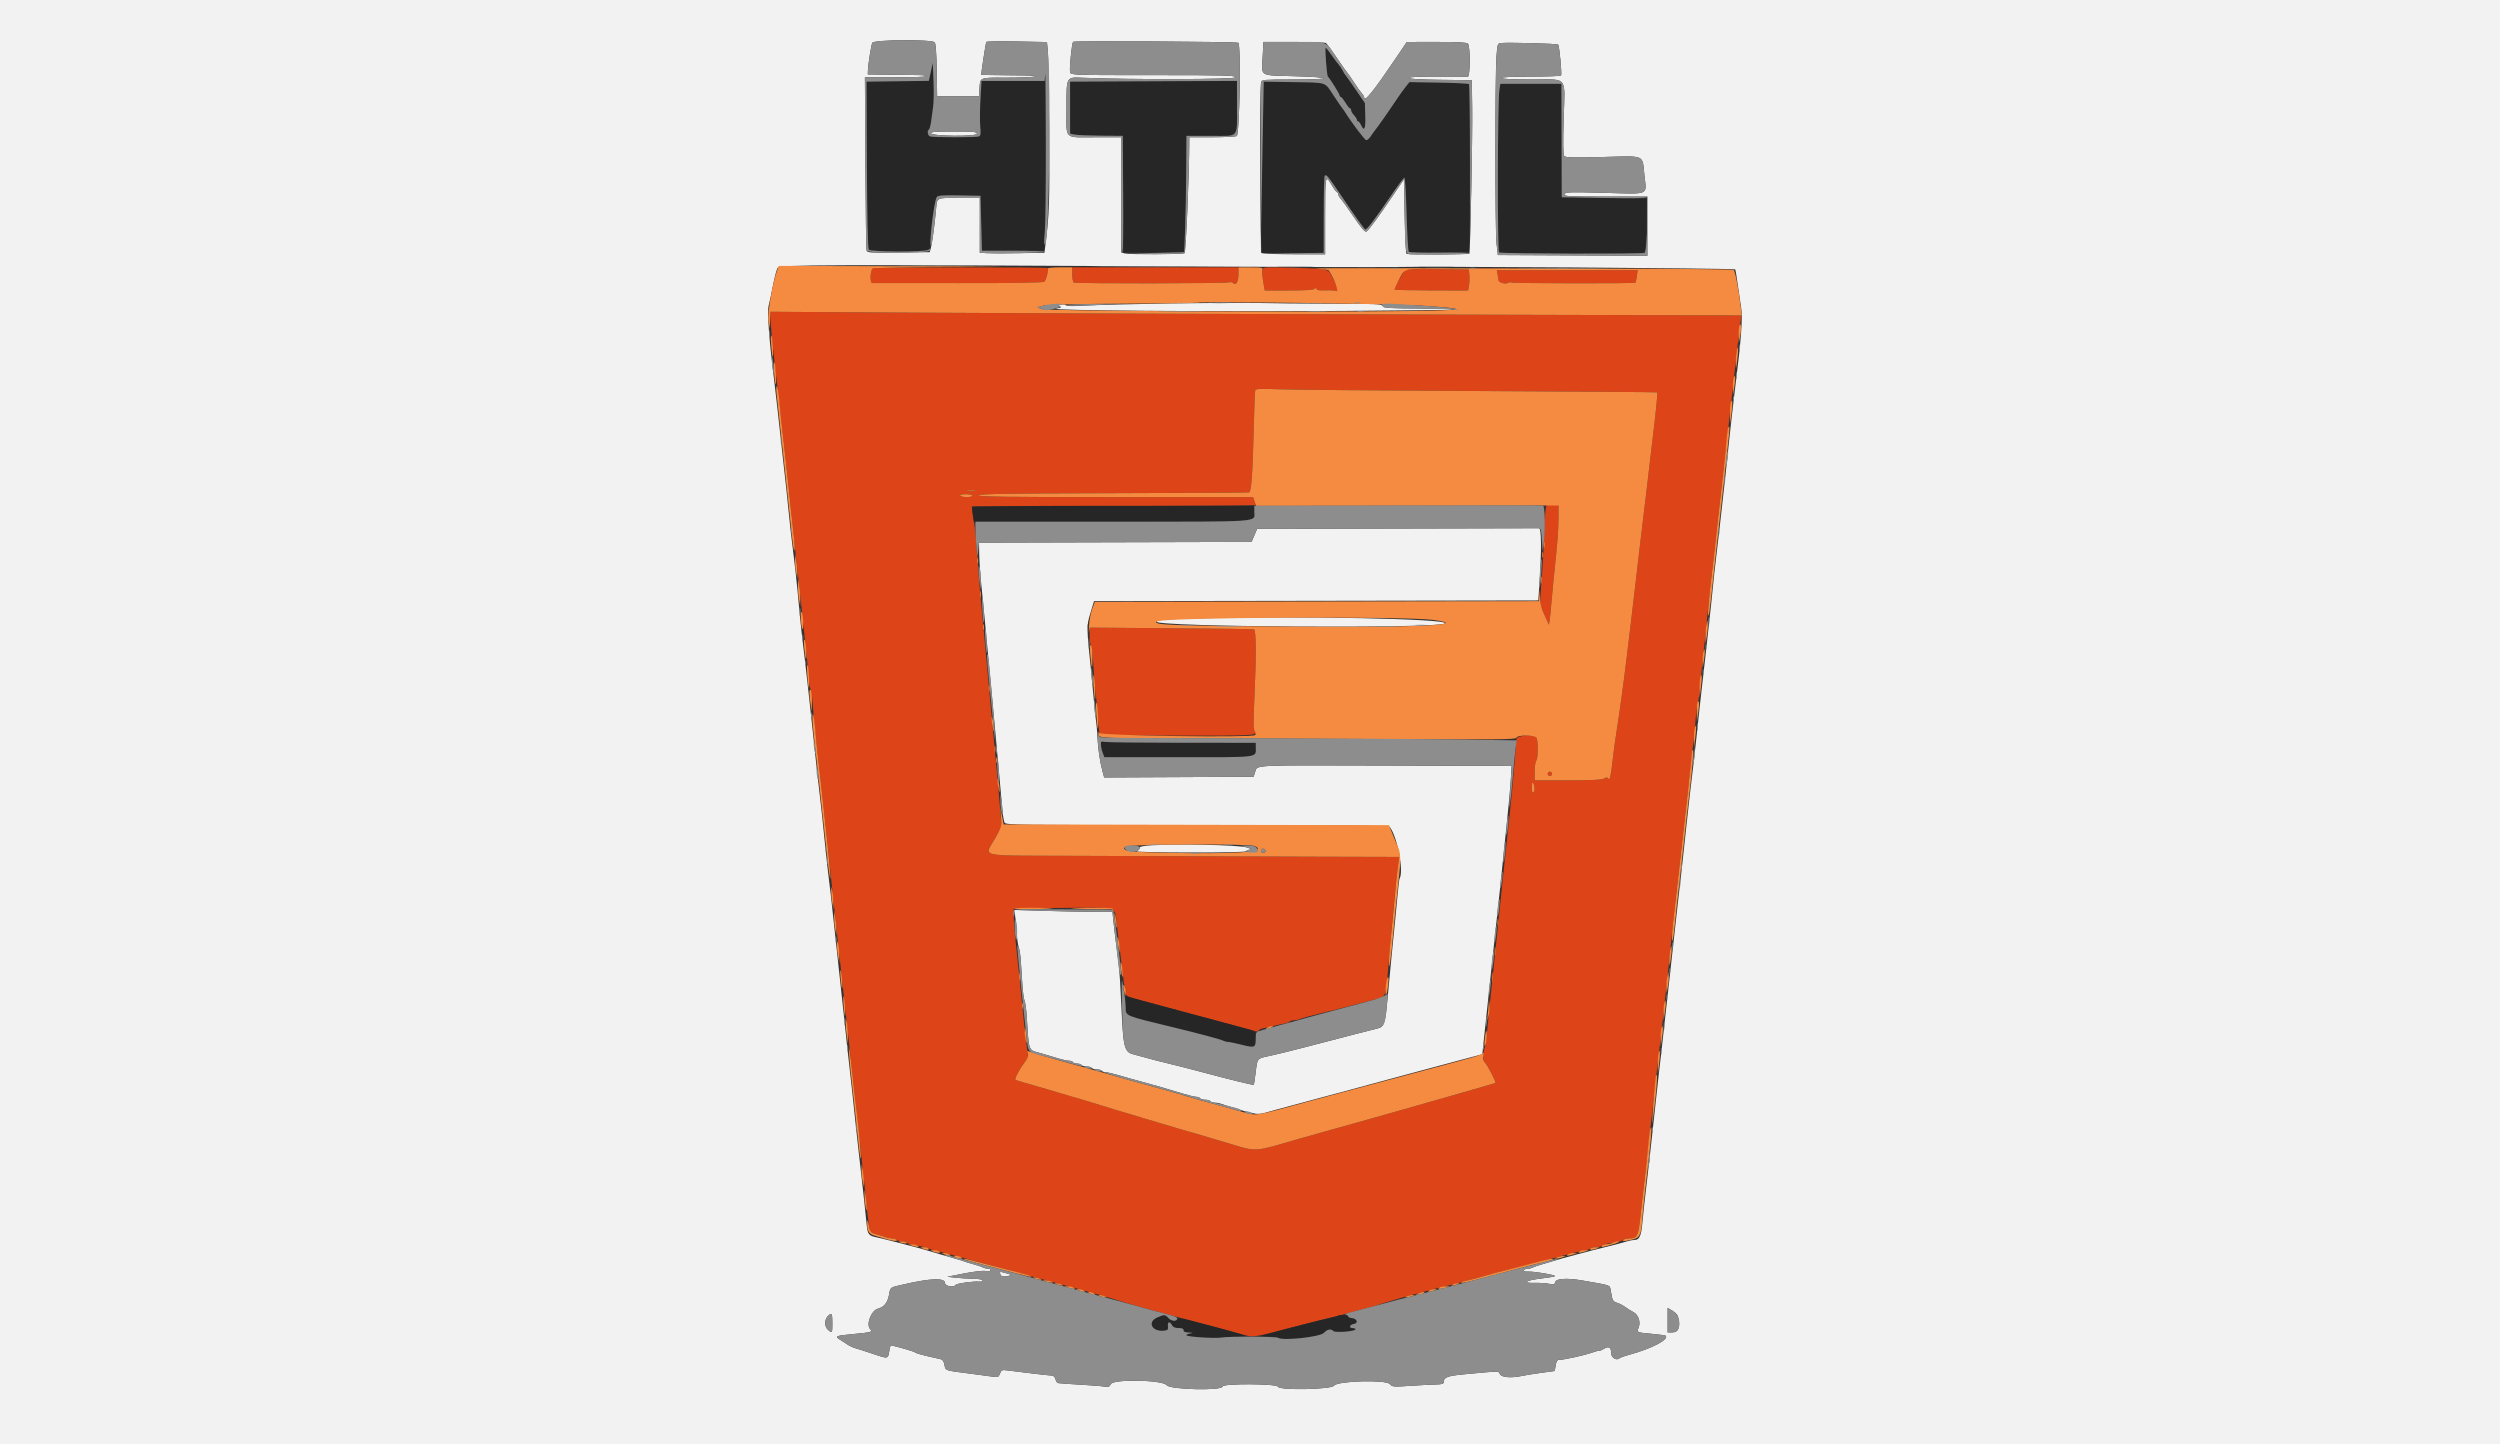 <svg id="svg" version="1.1" xmlns="http://www.w3.org/2000/svg" xmlns:xlink="http://www.w3.org/1999/xlink" width="400" height="231.111" viewBox="0, 0, 400,231.111"><rect x="0" y="0" width="400" height="231.111" fill="#333333" stroke="none"/><g id="svgg"><path id="path0" d="M0.000 115.607 L 0.000 231.214 200.000 231.214 L 400.000 231.214 400.000 115.607 L 400.000 0.000 200.000 0.000 L 0.000 0.000 0.000 115.607 M149.562 6.780 C 149.720 6.971,149.840 8.652,149.879 11.231 L 149.942 15.376 153.295 15.376 L 156.647 15.376 156.718 14.104 C 156.815 12.376,156.744 12.405,160.819 12.425 C 162.804 12.434,164.914 12.360,165.509 12.260 C 166.227 12.139,164.978 12.068,161.792 12.050 C 159.153 12.035,156.994 11.989,156.994 11.948 C 156.994 11.559,157.720 6.840,157.800 6.711 C 157.857 6.618,160.067 6.584,162.709 6.635 L 167.514 6.729 167.657 8.156 C 167.736 8.942,167.836 14.841,167.880 21.266 C 167.956 32.368,167.885 34.393,167.250 39.354 L 167.111 40.443 163.035 40.510 C 160.794 40.548,158.465 40.546,157.861 40.508 L 156.763 40.437 156.763 36.057 L 156.763 31.676 153.415 31.676 C 149.631 31.676,149.961 31.489,149.747 33.757 C 149.535 35.996,149.127 38.993,148.945 39.653 L 148.753 40.347 143.758 40.409 C 139.147 40.467,138.753 40.440,138.646 40.062 C 138.582 39.837,138.497 33.514,138.456 26.012 L 138.382 12.370 143.295 12.370 C 145.997 12.370,148.208 12.292,148.208 12.197 C 148.208 12.101,147.714 12.019,147.110 12.015 C 146.506 12.010,144.399 11.984,142.428 11.957 L 138.844 11.908 138.868 11.214 C 138.900 10.312,139.369 7.344,139.557 6.854 C 139.754 6.341,149.140 6.272,149.562 6.780 M198.123 6.843 C 198.582 6.990,198.348 21.467,197.881 21.763 C 197.711 21.870,195.934 21.960,193.931 21.962 L 190.289 21.965 190.288 22.601 C 190.281 27.912,189.749 40.368,189.524 40.512 C 189.199 40.718,180.699 40.751,179.942 40.548 L 179.422 40.408 179.422 31.187 L 179.422 21.965 175.395 21.965 C 170.080 21.965,170.636 22.504,170.636 17.352 C 170.636 12.146,170.535 12.333,173.295 12.445 C 180.985 12.758,197.688 12.712,197.688 12.378 C 197.688 12.063,196.210 12.023,184.524 12.023 C 171.532 12.023,171.359 12.017,171.213 11.557 C 171.071 11.110,171.466 7.046,171.686 6.690 C 171.796 6.512,197.552 6.661,198.123 6.843 M212.153 6.882 C 212.288 6.976,213.067 8.040,213.884 9.249 C 214.701 10.457,215.484 11.566,215.624 11.713 C 215.764 11.860,216.232 12.537,216.664 13.216 C 217.096 13.895,217.633 14.653,217.858 14.899 C 218.082 15.146,218.266 15.439,218.266 15.552 C 218.266 16.482,219.744 14.641,223.649 8.849 L 225.087 6.716 229.838 6.711 C 233.232 6.707,234.669 6.784,234.867 6.983 C 235.264 7.380,235.253 12.251,234.855 12.263 C 234.697 12.268,232.512 12.264,230.000 12.255 C 227.046 12.243,225.434 12.320,225.434 12.473 C 225.434 12.623,227.248 12.730,230.462 12.770 L 235.491 12.832 235.559 17.110 C 235.626 21.403,235.252 40.432,235.097 40.587 C 234.930 40.754,225.195 40.764,225.028 40.597 C 224.933 40.502,224.803 37.784,224.740 34.557 L 224.624 28.689 222.890 31.258 C 220.554 34.718,218.987 36.842,218.616 37.051 C 218.401 37.173,217.808 36.485,216.621 34.739 C 215.692 33.372,214.746 32.053,214.518 31.806 C 214.290 31.560,214.104 31.221,214.104 31.055 C 214.104 30.888,214.022 30.751,213.921 30.751 C 213.821 30.751,213.435 30.231,213.064 29.595 C 212.047 27.855,212.023 27.970,212.023 34.566 L 212.023 40.694 207.110 40.690 C 204.408 40.688,202.062 40.601,201.897 40.497 C 201.606 40.312,201.492 14.230,201.777 13.121 C 201.872 12.751,202.317 12.717,206.966 12.717 C 213.352 12.717,213.395 12.371,207.030 12.191 C 201.411 12.031,201.854 12.297,202.017 9.191 L 202.147 6.705 207.027 6.709 C 209.711 6.711,212.018 6.789,212.153 6.882 M249.307 7.136 C 249.500 7.327,249.926 11.806,249.777 12.081 C 249.726 12.176,247.557 12.254,244.957 12.254 C 241.961 12.254,240.231 12.339,240.231 12.486 C 240.231 12.632,242.001 12.717,245.079 12.717 C 250.986 12.717,250.397 11.983,250.188 19.075 C 250.074 22.912,250.100 24.724,250.272 24.949 C 250.479 25.220,251.501 25.248,256.445 25.121 C 263.380 24.943,262.748 24.666,263.108 28.040 C 263.459 31.331,264.088 31.051,256.773 30.857 C 251.066 30.705,250.464 30.725,250.333 31.067 C 250.201 31.411,250.783 31.445,256.886 31.445 L 263.584 31.445 263.584 36.187 L 263.584 40.929 251.618 40.869 L 239.653 40.809 239.440 38.960 C 239.203 36.904,239.195 12.434,239.430 9.089 C 239.566 7.141,239.621 6.957,240.078 6.892 C 241.053 6.753,249.136 6.967,249.307 7.136 M148.959 21.329 C 149.117 21.803,156.301 21.865,156.301 21.393 C 156.301 21.092,155.761 21.040,152.582 21.040 C 149.710 21.040,148.885 21.106,148.959 21.329 M193.873 42.653 C 208.243 42.729,221.092 42.762,222.428 42.725 C 227.686 42.581,277.449 42.921,277.630 43.102 C 277.683 43.155,277.872 44.274,278.049 45.588 C 278.227 46.902,278.470 48.549,278.589 49.249 C 278.851 50.797,278.571 54.614,277.688 61.503 C 277.566 62.457,277.359 64.225,277.228 65.434 C 277.097 66.642,276.932 68.098,276.860 68.671 C 276.789 69.243,276.634 70.699,276.516 71.908 C 276.399 73.116,276.201 74.988,276.077 76.069 C 275.835 78.169,275.528 80.911,275.158 84.277 C 275.032 85.422,274.813 87.295,274.673 88.439 C 274.405 90.613,274.202 92.502,273.776 96.763 C 273.636 98.162,273.212 102.012,272.834 105.318 C 272.098 111.748,271.809 114.367,271.430 118.035 C 271.299 119.306,271.139 120.763,271.074 121.272 C 270.759 123.760,270.122 129.312,269.827 132.139 C 269.372 136.492,268.746 142.141,268.456 144.509 C 268.339 145.462,268.080 147.803,267.879 149.711 C 267.679 151.618,267.306 155.000,267.050 157.225 C 266.795 159.451,266.476 162.312,266.343 163.584 C 266.209 164.855,266.008 166.676,265.896 167.630 C 265.502 170.978,265.186 173.777,264.971 175.838 C 264.852 176.983,264.642 178.908,264.506 180.116 C 264.370 181.324,264.158 183.249,264.036 184.393 C 263.914 185.538,263.713 187.306,263.591 188.324 C 263.241 191.229,262.887 194.440,262.750 195.954 C 262.593 197.690,262.269 198.382,261.614 198.382 C 261.336 198.382,260.808 198.473,260.439 198.586 C 259.440 198.890,258.086 199.248,256.532 199.618 C 254.641 200.069,249.849 201.351,248.691 201.716 C 248.171 201.880,247.277 202.143,246.705 202.301 C 246.133 202.459,245.484 202.682,245.263 202.797 C 245.042 202.912,244.658 203.006,244.410 203.006 C 244.161 203.006,243.892 203.113,243.811 203.244 C 243.719 203.393,243.995 203.472,244.549 203.455 C 245.576 203.423,248.786 203.967,248.786 204.172 C 248.786 204.249,247.843 204.420,246.690 204.552 C 244.121 204.847,243.396 205.306,245.574 205.260 C 246.387 205.242,247.427 205.311,247.886 205.413 C 248.620 205.577,248.734 205.541,248.847 205.112 C 248.990 204.564,250.747 204.458,253.064 204.857 C 257.741 205.662,257.549 205.602,257.680 206.293 C 257.748 206.647,257.862 207.239,257.933 207.608 C 258.026 208.094,258.235 208.324,258.684 208.436 C 259.026 208.521,259.618 208.819,260.000 209.098 C 260.382 209.377,260.977 209.749,261.323 209.925 C 262.126 210.333,262.536 211.478,262.197 212.369 C 261.877 213.209,261.818 213.180,264.277 213.410 C 265.447 213.520,266.448 213.654,266.502 213.708 C 267.108 214.314,264.272 215.792,260.591 216.787 C 259.899 216.974,259.203 217.235,259.045 217.366 C 258.621 217.718,257.804 217.203,257.800 216.581 C 257.793 215.570,257.445 215.330,256.657 215.796 C 256.270 216.024,255.954 216.161,255.954 216.100 C 255.954 216.039,255.408 216.180,254.740 216.414 C 253.447 216.867,250.261 217.572,249.510 217.572 C 249.166 217.572,249.022 217.785,248.907 218.466 L 248.756 219.359 246.632 219.649 C 245.464 219.808,244.092 220.028,243.584 220.137 C 241.816 220.516,240.277 220.401,239.991 219.868 C 239.709 219.341,240.188 219.340,234.335 219.883 C 231.548 220.142,230.983 220.364,230.983 221.200 C 230.983 221.406,230.630 221.506,229.884 221.514 C 229.280 221.520,227.434 221.615,225.780 221.726 C 222.900 221.920,222.757 221.908,222.364 221.451 C 221.735 220.720,213.954 220.945,213.447 221.708 C 213.037 222.325,204.721 222.485,204.488 221.880 C 204.296 221.378,195.607 221.340,195.607 221.840 C 195.607 222.545,187.207 222.351,186.667 221.633 C 186.020 220.775,178.100 220.625,177.725 221.464 C 177.547 221.864,177.355 221.958,176.897 221.870 C 176.569 221.807,175.052 221.681,173.526 221.590 C 170.870 221.431,169.934 221.367,169.311 221.301 C 169.154 221.285,168.961 221.012,168.881 220.694 C 168.801 220.376,168.565 220.108,168.356 220.099 C 167.766 220.073,163.913 219.626,161.102 219.256 C 160.327 219.155,160.213 219.208,159.998 219.775 C 159.774 220.363,159.690 220.396,158.781 220.260 C 158.243 220.180,156.555 219.955,155.029 219.759 C 151.122 219.259,151.289 219.318,151.114 218.386 C 151.006 217.808,150.816 217.542,150.452 217.458 C 150.172 217.394,149.215 217.177,148.326 216.976 C 147.437 216.775,146.604 216.526,146.476 216.423 C 146.348 216.319,145.618 216.062,144.855 215.851 C 142.231 215.127,142.459 215.099,142.289 216.164 C 142.084 217.442,142.078 217.443,139.733 216.641 C 138.608 216.256,137.347 215.851,136.931 215.740 C 136.515 215.629,135.903 215.345,135.571 215.110 C 135.239 214.875,134.765 214.564,134.516 214.420 C 133.461 213.807,133.650 213.711,136.436 213.455 C 139.403 213.183,139.673 213.106,139.233 212.667 C 138.516 211.950,139.395 209.653,140.492 209.378 C 141.428 209.142,142.003 208.439,142.224 207.260 C 142.480 205.890,142.307 206.020,144.563 205.505 C 149.036 204.486,151.214 204.422,151.214 205.311 C 151.214 205.811,152.654 206.025,152.937 205.567 C 153.079 205.337,155.853 204.964,156.705 205.061 C 156.991 205.093,157.225 205.008,157.225 204.872 C 157.225 204.723,156.606 204.615,155.665 204.601 C 154.806 204.589,153.532 204.511,152.832 204.428 L 151.561 204.277 154.297 203.743 C 155.801 203.449,157.326 203.273,157.685 203.352 C 158.053 203.433,158.403 203.389,158.489 203.251 C 158.577 203.108,158.439 203.006,158.161 203.006 C 157.897 203.006,157.501 202.912,157.280 202.797 C 157.059 202.682,156.410 202.462,155.838 202.308 C 155.266 202.154,154.590 201.948,154.335 201.850 C 154.081 201.752,153.457 201.556,152.948 201.416 C 151.669 201.062,148.931 200.263,148.085 199.996 C 147.184 199.712,141.107 198.141,140.347 197.995 C 138.965 197.730,138.802 197.515,138.645 195.758 C 138.563 194.849,138.389 193.168,138.258 192.023 C 138.127 190.879,137.922 189.058,137.803 187.977 C 137.685 186.896,137.479 185.075,137.347 183.931 C 137.215 182.786,136.998 180.809,136.864 179.538 C 136.730 178.266,136.517 176.237,136.390 175.029 C 136.164 172.881,135.930 170.780,135.500 167.052 C 135.383 166.035,135.174 164.058,135.037 162.659 C 134.900 161.260,134.579 158.295,134.324 156.069 C 134.070 153.844,133.709 150.514,133.523 148.671 C 133.337 146.827,133.076 144.434,132.944 143.353 C 132.426 139.126,132.226 137.371,132.013 135.202 C 131.671 131.716,131.313 128.389,131.060 126.358 C 130.934 125.341,130.746 123.676,130.643 122.659 C 130.381 120.078,130.006 116.580,129.713 113.988 C 129.576 112.780,129.371 110.908,129.257 109.827 C 129.058 107.942,128.832 105.996,128.319 101.734 C 128.188 100.653,127.981 98.624,127.858 97.225 C 127.554 93.783,127.199 90.523,126.699 86.590 C 126.569 85.572,126.362 83.699,126.238 82.428 C 125.995 79.929,125.662 76.810,125.324 73.873 C 124.974 70.828,124.636 67.762,124.392 65.434 C 124.266 64.225,124.057 62.405,123.928 61.387 C 123.066 54.597,122.718 49.948,122.990 48.867 C 123.130 48.313,123.452 46.802,123.707 45.509 C 123.962 44.216,124.284 43.021,124.423 42.854 C 124.852 42.337,131.264 42.319,193.873 42.653 M187.283 48.549 C 181.370 48.641,175.220 48.799,173.617 48.899 C 171.718 49.018,170.653 49.000,170.559 48.849 C 170.480 48.721,170.130 48.672,169.781 48.738 C 169.230 48.844,169.205 48.881,169.593 49.017 C 169.933 49.136,169.792 49.223,169.009 49.380 C 167.522 49.677,193.606 49.886,214.972 49.749 C 224.669 49.687,232.547 49.579,232.478 49.511 C 232.410 49.443,229.902 49.376,226.905 49.363 C 222.162 49.342,221.430 49.291,221.249 48.969 C 221.065 48.640,220.132 48.597,213.006 48.589 C 208.587 48.585,203.410 48.536,201.503 48.481 C 199.595 48.426,193.197 48.457,187.283 48.549 M223.517 84.565 L 201.139 84.627 200.694 85.665 L 200.249 86.703 178.448 86.762 L 156.647 86.821 156.676 88.671 C 156.691 89.688,156.827 91.717,156.976 93.179 C 157.302 96.363,157.639 99.874,158.363 107.630 C 158.494 109.029,158.710 111.318,158.844 112.717 C 158.977 114.116,159.186 116.353,159.307 117.688 C 159.427 119.023,159.688 121.884,159.885 124.046 C 160.082 126.208,160.307 128.705,160.384 129.595 C 160.462 130.486,160.619 131.396,160.733 131.618 C 160.930 132.001,162.632 132.023,191.541 132.023 C 215.747 132.023,222.186 132.084,222.362 132.312 C 223.583 133.899,224.635 139.439,223.931 140.577 C 223.882 140.657,223.732 141.912,223.598 143.367 C 223.369 145.861,223.216 147.422,222.657 152.948 C 222.529 154.220,222.267 156.977,222.076 159.075 C 221.629 163.984,221.527 164.295,220.276 164.589 C 219.352 164.806,216.506 165.542,208.555 167.619 C 206.584 168.134,204.191 168.722,203.237 168.925 C 201.077 169.385,201.202 169.244,200.910 171.568 C 200.776 172.639,200.644 173.537,200.616 173.565 C 200.530 173.651,197.033 172.802,192.832 171.675 C 190.607 171.078,188.162 170.449,187.399 170.276 C 186.156 169.996,184.408 169.539,181.272 168.675 C 179.888 168.294,179.696 167.491,179.418 160.925 C 179.302 158.191,179.106 155.173,178.983 154.220 C 178.501 150.511,178.227 148.275,178.112 147.110 L 177.992 145.896 175.181 145.895 C 173.635 145.895,170.094 145.826,167.311 145.742 L 162.253 145.589 162.417 146.494 C 162.507 146.992,162.628 148.231,162.685 149.249 C 162.743 150.266,162.886 151.306,163.005 151.561 C 163.124 151.815,163.273 152.803,163.335 153.757 C 163.398 154.711,163.510 156.428,163.585 157.572 C 163.660 158.717,163.815 159.861,163.930 160.116 C 164.045 160.370,164.194 161.410,164.262 162.428 C 164.666 168.503,164.453 167.945,166.590 168.528 C 167.098 168.666,168.182 168.989,168.998 169.245 C 169.814 169.501,170.718 169.711,171.007 169.711 C 171.297 169.711,171.598 169.815,171.676 169.942 C 171.755 170.069,172.067 170.173,172.370 170.173 C 172.673 170.173,172.985 170.277,173.064 170.405 C 173.142 170.532,173.506 170.636,173.873 170.636 C 174.239 170.636,174.603 170.740,174.682 170.867 C 174.761 170.994,175.125 171.098,175.491 171.098 C 175.858 171.098,176.222 171.202,176.301 171.329 C 176.379 171.457,176.664 171.561,176.934 171.561 C 177.203 171.561,178.108 171.767,178.943 172.019 C 179.779 172.271,181.451 172.743,182.659 173.067 C 184.842 173.653,186.444 174.116,189.413 175.019 C 190.266 175.279,191.170 175.491,191.422 175.491 C 191.674 175.491,191.945 175.595,192.023 175.723 C 192.102 175.850,192.466 175.954,192.832 175.954 C 193.199 175.954,193.563 176.058,193.642 176.185 C 193.720 176.312,194.034 176.416,194.338 176.416 C 194.642 176.416,195.131 176.509,195.423 176.623 C 195.715 176.737,196.422 176.957,196.994 177.112 C 197.566 177.267,198.243 177.478,198.497 177.581 C 198.751 177.684,199.246 177.828,199.595 177.902 C 199.945 177.975,200.500 178.100,200.829 178.181 C 201.157 178.261,201.833 178.209,202.331 178.065 C 202.829 177.921,203.627 177.698,204.104 177.569 C 210.557 175.823,214.739 174.698,217.110 174.069 C 218.064 173.816,219.156 173.520,219.538 173.410 C 219.919 173.301,221.012 173.004,221.965 172.752 C 222.919 172.499,224.480 172.079,225.434 171.819 C 229.529 170.701,230.812 170.356,233.903 169.541 L 237.171 168.679 237.324 167.172 C 237.408 166.343,237.576 164.780,237.697 163.699 C 237.963 161.323,238.278 158.368,238.595 155.260 C 238.840 152.866,239.182 149.672,239.538 146.474 C 239.992 142.385,240.231 140.118,240.452 137.803 C 240.580 136.468,240.887 133.503,241.135 131.214 C 241.382 128.925,241.647 126.039,241.722 124.800 L 241.859 122.548 221.912 122.488 C 200.046 122.422,201.195 122.368,200.834 123.486 L 200.578 124.277 188.622 124.337 L 176.666 124.397 176.401 123.412 C 175.977 121.843,175.672 119.790,175.585 117.919 C 175.540 116.965,175.442 115.821,175.367 115.376 C 175.292 114.931,175.137 113.474,175.023 112.139 C 174.909 110.803,174.707 108.671,174.575 107.399 C 173.838 100.309,173.836 100.158,174.464 98.093 L 175.043 96.186 210.585 96.128 L 246.127 96.069 246.314 93.295 C 246.664 88.090,246.635 84.521,246.243 84.511 C 246.052 84.507,235.826 84.531,223.517 84.565 M191.618 98.933 C 186.487 99.065,185.371 99.154,185.074 99.451 C 184.209 100.316,230.286 100.609,231.195 99.745 C 231.966 99.010,207.789 98.514,191.618 98.933 M184.393 135.230 C 182.834 135.339,182.312 135.457,182.312 135.699 C 182.312 135.877,182.104 136.104,181.850 136.203 C 181.595 136.302,185.413 136.391,190.333 136.400 C 196.065 136.410,199.330 136.333,199.422 136.185 C 199.501 136.058,199.793 135.944,200.071 135.933 C 200.350 135.922,200.058 135.761,199.422 135.576 C 198.131 135.201,188.099 134.969,184.393 135.230 M160.004 203.626 C 160.014 204.165,160.393 204.349,161.159 204.185 C 161.937 204.019,161.945 204.007,161.387 203.838 C 160.169 203.469,160.000 203.443,160.004 203.626 M268.570 210.983 C 268.842 212.431,268.515 213.179,267.612 213.179 L 266.821 213.179 266.821 211.222 L 266.821 209.264 267.623 209.738 C 268.201 210.078,268.466 210.427,268.570 210.983 M133.179 211.676 C 133.179 213.327,133.161 213.357,132.488 212.781 C 131.911 212.287,131.880 211.167,132.428 210.611 C 133.080 209.950,133.179 210.090,133.179 211.676 " stroke="none" fill="#f2f2f2" fill-rule="evenodd"></path><path id="path1" d="M139.581 42.948 C 139.189 43.628,139.191 45.291,139.583 45.286 C 139.812 45.283,146.032 45.287,153.405 45.296 C 163.763 45.308,166.873 45.246,167.085 45.026 C 167.417 44.678,167.867 43.088,167.684 42.906 C 167.485 42.707,139.695 42.749,139.581 42.948 M171.561 43.917 C 171.561 44.545,171.666 45.125,171.795 45.204 C 172.105 45.396,196.135 45.367,196.637 45.174 C 196.851 45.092,197.141 45.141,197.282 45.282 C 197.746 45.746,198.150 45.105,198.150 43.902 L 198.150 42.775 184.855 42.775 L 171.561 42.775 171.561 43.917 M202.001 43.111 C 201.915 43.335,201.961 44.183,202.102 44.996 L 202.360 46.474 206.220 46.474 C 208.915 46.474,210.165 46.390,210.358 46.197 C 210.574 45.981,210.636 45.984,210.636 46.212 C 210.636 46.424,211.043 46.491,212.101 46.453 C 212.906 46.424,213.687 46.475,213.835 46.566 C 214.276 46.839,214.146 46.338,213.364 44.751 C 212.446 42.890,212.899 43.026,207.062 42.851 C 202.512 42.714,202.146 42.733,202.001 43.111 M224.682 43.406 C 224.328 43.800,223.121 46.056,223.121 46.326 C 223.121 46.398,225.770 46.461,229.007 46.466 L 234.892 46.474 235.035 45.712 C 235.114 45.294,235.145 44.539,235.104 44.036 L 235.029 43.121 230.040 43.059 C 225.514 43.003,225.017 43.035,224.682 43.406 M239.624 43.960 C 239.704 44.357,239.769 44.756,239.769 44.847 C 239.769 45.186,240.835 45.502,241.231 45.281 C 241.446 45.160,241.721 45.123,241.842 45.197 C 242.094 45.353,261.516 45.382,261.671 45.227 C 261.727 45.171,261.830 44.700,261.900 44.181 L 262.026 43.237 250.753 43.237 L 239.480 43.237 239.624 43.960 M123.328 51.821 C 123.467 53.729,123.696 55.967,124.158 59.942 C 124.454 62.492,124.760 65.164,125.076 67.977 C 125.212 69.185,125.424 71.058,125.546 72.139 C 125.804 74.417,126.114 77.303,126.453 80.578 C 127.116 86.994,127.415 89.770,127.639 91.561 C 127.773 92.642,127.987 94.566,128.113 95.838 C 128.441 99.137,128.741 101.995,129.011 104.393 C 129.140 105.538,129.303 107.254,129.375 108.208 C 129.446 109.162,129.598 110.150,129.712 110.405 C 129.826 110.659,129.976 111.699,130.045 112.717 C 130.189 114.820,130.501 117.993,130.863 121.040 C 130.999 122.185,131.204 124.006,131.319 125.087 C 131.434 126.168,131.637 127.988,131.769 129.133 C 131.901 130.277,132.170 132.775,132.368 134.682 C 133.109 141.858,133.186 142.594,133.412 144.624 C 133.766 147.810,134.099 150.883,134.339 153.179 C 134.574 155.434,134.888 158.288,135.241 161.387 C 135.365 162.468,135.572 164.341,135.702 165.549 C 135.833 166.757,136.046 168.734,136.176 169.942 C 136.306 171.150,136.521 173.075,136.653 174.220 C 136.785 175.364,136.992 177.237,137.112 178.382 C 137.531 182.367,138.024 186.950,138.255 189.017 C 138.383 190.162,138.548 191.775,138.622 192.601 C 138.695 193.428,138.863 194.805,138.993 195.662 L 139.231 197.219 140.194 197.477 C 140.723 197.618,141.395 197.828,141.687 197.942 C 141.979 198.057,142.467 198.150,142.772 198.150 C 143.076 198.150,143.390 198.254,143.468 198.382 C 143.547 198.509,143.911 198.613,144.277 198.613 C 144.644 198.613,145.001 198.705,145.071 198.818 C 145.141 198.932,145.537 199.080,145.952 199.149 C 147.202 199.355,148.067 199.562,148.555 199.769 C 148.809 199.877,149.277 200.018,149.595 200.082 C 149.913 200.146,150.590 200.317,151.098 200.462 C 151.607 200.606,152.387 200.814,152.832 200.923 C 153.277 201.032,155.046 201.503,156.763 201.970 C 158.480 202.436,160.249 202.901,160.694 203.004 C 161.404 203.168,162.224 203.396,165.780 204.422 C 166.225 204.550,166.954 204.745,167.399 204.855 C 167.844 204.966,168.624 205.174,169.133 205.318 C 169.642 205.462,170.422 205.670,170.867 205.780 C 171.619 205.967,172.224 206.134,174.162 206.690 C 174.575 206.808,175.173 206.974,175.491 207.058 C 176.226 207.252,178.470 207.921,180.116 208.436 C 181.510 208.873,181.895 208.981,184.624 209.711 C 185.642 209.983,186.786 210.293,187.168 210.401 C 187.886 210.604,190.621 211.328,194.483 212.339 C 195.709 212.659,197.507 213.153,198.478 213.435 C 200.558 214.039,200.399 214.060,207.283 212.253 C 209.827 211.585,212.272 210.962,212.717 210.867 C 213.162 210.773,214.358 210.467,215.376 210.187 C 216.393 209.906,217.850 209.522,218.613 209.331 C 219.376 209.141,220.208 208.901,220.462 208.797 C 220.717 208.693,221.393 208.480,221.965 208.323 C 222.538 208.167,223.266 207.948,223.584 207.836 C 223.902 207.725,225.202 207.364,226.474 207.034 C 227.746 206.705,229.150 206.332,229.595 206.206 C 230.040 206.080,230.821 205.888,231.329 205.780 C 231.838 205.672,232.671 205.465,233.179 205.320 C 233.688 205.175,234.468 204.966,234.913 204.855 C 235.358 204.745,236.113 204.544,236.590 204.408 C 237.066 204.273,237.847 204.051,238.324 203.916 C 238.801 203.780,239.607 203.574,240.116 203.457 C 240.624 203.340,241.405 203.146,241.850 203.026 C 243.157 202.675,250.899 200.672,251.908 200.425 C 252.416 200.300,253.171 200.142,253.586 200.073 C 254.000 200.005,254.397 199.856,254.467 199.743 C 254.537 199.630,254.946 199.538,255.376 199.538 C 255.806 199.538,256.215 199.445,256.285 199.332 C 256.355 199.219,256.777 199.063,257.223 198.985 C 257.670 198.907,258.400 198.780,258.846 198.703 C 259.292 198.625,259.715 198.469,259.785 198.356 C 259.854 198.243,260.244 198.147,260.649 198.143 C 262.001 198.129,262.121 197.869,262.524 194.094 C 262.727 192.192,262.951 190.220,263.020 189.711 C 263.090 189.202,263.246 187.876,263.366 186.763 C 263.486 185.650,263.696 183.777,263.834 182.601 C 263.971 181.425,264.177 179.578,264.292 178.497 C 264.571 175.868,264.886 173.070,265.202 170.405 C 265.346 169.197,265.560 167.350,265.680 166.301 C 265.799 165.251,265.994 163.535,266.114 162.486 C 266.552 158.651,267.083 153.687,267.616 148.439 C 267.816 146.468,268.086 143.971,268.216 142.890 C 268.524 140.335,268.878 137.255,269.146 134.798 C 269.618 130.471,269.880 128.127,270.075 126.474 C 270.188 125.520,270.384 123.803,270.511 122.659 C 270.638 121.514,270.849 119.642,270.981 118.497 C 271.112 117.353,271.276 115.584,271.344 114.566 C 271.413 113.549,271.564 112.509,271.680 112.254 C 271.797 112.000,271.944 111.012,272.007 110.058 C 272.071 109.104,272.225 107.439,272.349 106.358 C 272.601 104.166,272.863 101.667,273.380 96.532 C 273.572 94.624,273.844 92.127,273.985 90.983 C 274.125 89.838,274.347 87.913,274.478 86.705 C 274.959 82.253,275.174 80.304,275.382 78.497 C 275.789 74.972,276.100 72.245,276.319 70.289 C 276.649 67.350,276.959 64.625,277.215 62.428 C 277.340 61.347,277.551 59.474,277.683 58.266 C 278.219 53.348,278.367 52.101,278.508 51.301 L 278.657 50.463 224.357 50.318 C 194.493 50.239,159.512 50.109,146.622 50.029 L 123.187 49.884 123.328 51.821 M236.647 62.565 C 252.289 62.642,265.121 62.738,265.164 62.778 C 265.241 62.852,264.926 66.050,264.503 69.480 C 264.377 70.497,264.162 72.318,264.024 73.526 C 263.887 74.734,263.687 76.451,263.579 77.341 C 262.618 85.310,262.317 87.847,261.633 93.757 C 261.442 95.410,261.128 98.064,260.936 99.653 C 260.744 101.243,260.431 103.844,260.240 105.434 C 259.780 109.262,259.061 114.481,258.600 117.341 C 258.395 118.613,258.140 120.486,258.033 121.503 C 257.760 124.103,257.558 124.975,257.318 124.590 C 257.161 124.337,257.036 124.332,256.658 124.566 C 256.320 124.776,254.724 124.855,250.870 124.855 L 245.549 124.855 245.549 123.399 C 245.549 122.591,245.670 121.821,245.821 121.670 C 246.087 121.405,246.121 118.941,245.871 118.097 C 245.681 117.456,242.673 117.612,242.624 118.266 C 242.239 123.366,241.897 127.133,241.396 131.792 C 241.280 132.873,241.075 134.798,240.940 136.069 C 240.804 137.341,240.599 139.266,240.482 140.347 C 240.366 141.428,240.102 143.977,239.896 146.012 C 239.535 149.567,239.330 151.542,238.829 156.301 C 238.230 161.992,238.124 163.028,237.944 164.971 C 237.839 166.116,237.694 167.208,237.624 167.399 C 237.239 168.438,237.246 169.646,237.640 170.076 C 238.074 170.549,239.411 173.165,239.273 173.271 C 239.228 173.306,236.173 174.194,232.486 175.245 C 228.798 176.296,225.052 177.364,224.162 177.618 C 221.000 178.521,219.297 179.004,218.613 179.191 C 218.231 179.295,217.139 179.601,216.185 179.872 C 214.259 180.418,212.686 180.858,210.694 181.407 C 208.932 181.893,208.018 182.151,207.110 182.416 C 200.583 184.324,201.065 184.299,196.647 182.955 C 195.630 182.645,194.069 182.181,193.179 181.923 C 192.289 181.666,191.301 181.374,190.983 181.274 C 190.665 181.175,189.988 180.979,189.480 180.838 C 188.341 180.523,185.522 179.684,184.740 179.428 C 184.422 179.324,183.382 179.013,182.428 178.737 C 181.474 178.460,180.434 178.148,180.116 178.043 C 179.798 177.938,178.757 177.626,177.803 177.349 C 176.850 177.073,175.809 176.757,175.491 176.647 C 174.780 176.400,171.248 175.349,167.399 174.240 C 163.057 172.988,162.674 172.874,162.480 172.775 C 162.268 172.666,163.094 171.081,163.957 169.942 C 164.518 169.201,164.552 169.036,164.363 167.977 C 164.250 167.341,164.049 165.728,163.918 164.393 C 163.786 163.058,163.585 161.081,163.470 160.000 C 163.355 158.919,163.161 156.994,163.039 155.723 C 162.916 154.451,162.680 152.214,162.514 150.751 C 162.347 149.289,162.208 147.468,162.204 146.705 L 162.197 145.318 170.110 145.265 C 179.313 145.203,178.331 144.853,178.743 148.343 C 179.545 155.153,179.809 157.250,180.016 158.441 C 180.203 159.518,179.827 159.330,184.056 160.461 C 186.022 160.986,188.202 161.574,188.902 161.767 C 189.601 161.960,190.902 162.309,191.792 162.543 C 192.682 162.778,193.983 163.126,194.682 163.318 C 195.382 163.509,196.994 163.947,198.266 164.290 C 199.538 164.633,200.760 164.965,200.983 165.027 C 201.205 165.090,201.387 165.036,201.387 164.909 C 201.387 164.781,201.673 164.619,202.023 164.549 C 202.373 164.479,203.127 164.304,203.699 164.159 C 204.272 164.015,205.079 163.841,205.493 163.773 C 205.908 163.704,206.304 163.556,206.374 163.443 C 206.444 163.330,206.757 163.237,207.069 163.237 C 207.381 163.237,207.817 163.143,208.038 163.028 C 208.259 162.914,209.792 162.496,211.445 162.100 C 213.098 161.703,215.647 161.060,217.110 160.670 C 218.572 160.280,220.115 159.875,220.539 159.769 C 221.662 159.490,221.754 159.215,222.095 155.145 C 222.483 150.502,222.920 145.607,223.032 144.624 C 223.105 143.988,223.253 142.532,223.362 141.387 C 223.470 140.243,223.630 138.812,223.717 138.208 L 223.875 137.110 211.995 137.077 C 197.728 137.037,187.932 137.003,170.925 136.932 C 156.159 136.870,157.487 137.184,159.199 134.162 L 160.249 132.311 160.003 129.219 C 159.868 127.518,159.656 125.087,159.533 123.815 C 159.409 122.543,159.201 120.358,159.071 118.960 C 158.941 117.561,158.730 115.324,158.603 113.988 C 158.476 112.653,158.273 110.416,158.153 109.017 C 158.033 107.618,157.820 105.329,157.681 103.931 C 157.441 101.515,157.276 99.742,156.795 94.451 C 156.679 93.179,156.463 90.422,156.315 88.324 C 156.167 86.225,155.951 84.040,155.835 83.468 C 155.720 82.896,155.595 82.116,155.558 81.734 L 155.491 81.040 178.208 80.982 C 190.702 80.949,200.925 80.878,200.925 80.823 C 200.925 80.768,200.823 80.457,200.699 80.131 L 200.474 79.538 178.484 79.538 C 160.994 79.538,156.513 79.478,156.590 79.249 C 156.666 79.021,161.222 78.949,178.152 78.908 C 189.958 78.879,199.724 78.820,199.854 78.777 C 200.214 78.657,200.421 75.880,200.584 69.017 C 200.666 65.584,200.777 62.633,200.831 62.459 C 200.912 62.203,201.608 62.170,204.569 62.284 C 206.571 62.362,221.006 62.488,236.647 62.565 M156.012 78.547 C 155.662 78.600,155.090 78.600,154.740 78.547 C 154.390 78.494,154.676 78.451,155.376 78.451 C 156.075 78.451,156.361 78.494,156.012 78.547 M155.607 79.306 C 155.607 79.434,155.197 79.538,154.696 79.538 C 154.195 79.538,153.720 79.434,153.642 79.306 C 153.554 79.165,153.909 79.075,154.553 79.075 C 155.133 79.075,155.607 79.179,155.607 79.306 M247.481 80.865 C 247.309 80.979,247.173 82.375,247.093 84.855 C 247.025 86.954,246.858 90.127,246.722 91.908 C 246.363 96.607,246.364 96.687,246.812 97.693 C 247.037 98.199,247.356 98.918,247.522 99.292 L 247.824 99.972 247.948 99.177 C 248.016 98.739,248.133 97.601,248.208 96.647 C 248.283 95.694,248.433 94.081,248.541 93.064 C 249.180 87.021,249.346 84.974,249.354 83.006 L 249.364 80.809 248.555 80.749 C 248.110 80.716,247.627 80.768,247.481 80.865 M174.335 101.726 C 174.335 102.442,174.431 103.128,174.547 103.249 C 174.663 103.369,174.818 104.509,174.891 105.780 C 174.964 107.052,175.125 109.029,175.248 110.173 C 175.371 111.318,175.557 113.419,175.661 114.843 C 175.766 116.267,175.906 117.486,175.972 117.552 C 176.038 117.618,181.652 117.683,188.446 117.696 C 200.927 117.719,201.368 117.691,200.721 116.911 C 200.547 116.702,200.539 115.213,200.694 111.890 C 201.015 105.029,200.993 100.816,200.636 100.702 C 200.477 100.652,194.494 100.568,187.341 100.516 L 174.335 100.422 174.335 101.726 M247.630 123.815 C 247.630 124.006,247.786 124.162,247.977 124.162 C 248.168 124.162,248.324 124.006,248.324 123.815 C 248.324 123.624,248.168 123.468,247.977 123.468 C 247.786 123.468,247.630 123.624,247.630 123.815 M245.546 126.171 C 245.548 126.450,245.445 126.742,245.318 126.821 C 245.177 126.908,245.088 126.574,245.090 125.967 C 245.093 125.239,245.154 125.064,245.318 125.318 C 245.441 125.509,245.544 125.893,245.546 126.171 " stroke="none" fill="#dd4417" fill-rule="evenodd"></path><path id="path2" d="M212.158 9.884 C 212.247 11.124,212.384 12.191,212.461 12.254 C 212.750 12.491,214.335 15.030,214.335 15.257 C 214.335 15.386,214.415 15.491,214.512 15.491 C 214.609 15.491,214.946 15.908,215.260 16.416 C 215.574 16.925,215.911 17.341,216.008 17.341 C 216.105 17.341,216.185 17.477,216.185 17.644 C 216.185 17.811,216.393 18.171,216.647 18.444 C 216.902 18.717,217.110 19.049,217.110 19.181 C 217.110 19.314,217.197 19.422,217.304 19.422 C 217.411 19.422,217.617 19.682,217.761 20.000 C 218.280 21.139,218.515 20.637,218.447 18.533 L 218.381 16.488 216.896 14.314 C 216.080 13.117,215.351 12.087,215.278 12.023 C 215.204 11.960,214.997 11.623,214.818 11.276 C 214.639 10.928,214.323 10.460,214.115 10.235 C 213.908 10.010,213.399 9.332,212.985 8.728 C 211.983 7.266,211.970 7.284,212.158 9.884 M148.930 11.498 L 148.612 12.939 143.628 13.001 L 138.644 13.064 138.705 26.358 C 138.746 35.128,138.849 39.751,139.007 39.942 C 139.301 40.296,147.772 40.357,148.421 40.010 C 148.765 39.826,148.861 39.347,148.993 37.177 C 149.164 34.366,149.548 31.971,149.903 31.497 C 150.069 31.276,150.972 31.218,153.501 31.266 L 156.879 31.329 156.994 35.723 L 157.110 40.116 162.081 40.116 L 167.052 40.116 167.116 39.191 C 167.222 37.670,167.343 10.658,167.239 11.850 L 167.142 12.948 162.092 12.948 L 157.041 12.948 156.872 15.875 C 156.779 17.485,156.764 19.453,156.838 20.248 C 156.947 21.420,156.906 21.719,156.618 21.829 C 156.149 22.009,149.275 22.005,148.805 21.825 C 148.417 21.676,148.303 20.920,148.637 20.714 C 148.746 20.647,148.905 20.042,148.990 19.371 C 149.075 18.700,149.220 17.630,149.312 16.994 C 149.404 16.358,149.428 14.538,149.364 12.948 L 149.249 10.058 148.930 11.498 M171.252 13.102 C 170.950 13.405,171.077 21.230,171.387 21.431 C 171.546 21.534,173.470 21.655,175.662 21.699 L 179.648 21.780 179.708 31.063 L 179.769 40.347 184.492 40.410 C 187.090 40.444,189.299 40.389,189.401 40.287 C 189.502 40.185,189.657 35.969,189.743 30.918 L 189.901 21.734 193.768 21.734 C 198.378 21.734,197.911 22.287,197.916 16.821 L 197.919 12.948 184.663 12.948 C 177.372 12.948,171.337 13.017,171.252 13.102 M202.232 13.127 C 202.177 13.219,202.056 19.408,201.962 26.879 L 201.792 40.462 206.788 40.462 L 211.784 40.462 211.846 34.297 C 211.884 30.437,211.994 28.106,212.139 28.066 C 212.266 28.030,213.676 29.939,215.272 32.308 C 216.868 34.678,218.291 36.656,218.435 36.704 C 218.698 36.792,219.955 35.134,222.903 30.809 C 223.792 29.506,224.604 28.439,224.708 28.439 C 224.812 28.439,224.969 31.054,225.056 34.251 C 225.142 37.447,225.269 40.152,225.337 40.262 C 225.495 40.518,234.846 40.527,235.004 40.271 C 235.185 39.978,235.214 13.634,235.033 13.453 C 234.947 13.366,232.767 13.260,230.190 13.217 L 225.504 13.139 224.806 14.026 C 224.422 14.514,223.732 15.486,223.273 16.185 C 222.350 17.590,220.265 20.559,219.939 20.931 C 219.825 21.061,219.546 21.452,219.319 21.798 C 219.092 22.144,218.774 22.428,218.611 22.428 C 218.373 22.428,216.160 19.496,215.145 17.835 C 215.017 17.627,214.857 17.405,214.788 17.341 C 214.719 17.277,214.095 16.364,213.401 15.312 C 212.668 14.201,211.945 13.359,211.676 13.304 C 210.781 13.119,202.331 12.961,202.232 13.127 M239.904 14.382 C 239.612 16.204,239.564 40.103,239.851 40.390 C 240.062 40.601,262.812 40.654,263.150 40.444 C 263.269 40.371,263.389 38.394,263.417 36.051 L 263.468 31.792 256.674 31.676 L 249.880 31.561 249.853 22.486 L 249.827 13.411 244.943 13.411 L 240.059 13.410 239.904 14.382 M155.580 81.098 C 155.541 81.356,155.602 82.107,155.727 82.890 L 155.837 83.584 177.956 83.524 C 202.211 83.458,200.694 83.564,200.694 81.937 L 200.694 80.925 178.150 80.925 C 165.751 80.925,155.595 81.003,155.580 81.098 M176.158 118.759 C 176.099 119.202,176.220 119.918,176.455 120.520 L 176.704 121.156 188.575 121.156 C 201.839 121.156,200.925 121.275,200.925 119.553 L 200.925 118.844 189.075 118.841 C 182.558 118.839,176.991 118.775,176.705 118.698 C 176.419 118.622,176.173 118.649,176.158 118.759 M180.116 160.860 C 180.221 162.278,180.283 162.434,180.809 162.589 C 181.749 162.866,185.875 163.933,187.746 164.382 C 191.567 165.300,195.282 166.290,195.662 166.492 C 195.882 166.609,196.247 166.707,196.471 166.709 C 196.695 166.711,197.704 166.920,198.713 167.174 C 200.804 167.701,200.916 167.646,200.921 166.083 C 200.926 164.918,201.104 165.039,198.264 164.282 C 196.993 163.943,195.382 163.509,194.682 163.318 C 193.983 163.126,192.682 162.778,191.792 162.543 C 190.902 162.309,189.601 161.960,188.902 161.767 C 188.202 161.574,186.058 160.996,184.138 160.483 C 182.217 159.969,180.500 159.493,180.323 159.425 C 180.060 159.324,180.021 159.589,180.116 160.860 M185.029 210.823 C 183.489 211.558,184.423 213.120,186.276 212.908 C 186.844 212.843,186.927 212.743,186.870 212.197 C 186.792 211.455,187.158 211.356,187.514 212.023 C 187.689 212.349,187.999 212.486,188.563 212.486 C 189.121 212.486,189.364 212.591,189.364 212.832 C 189.364 213.073,189.630 213.190,190.231 213.214 C 190.929 213.242,190.974 213.267,190.462 213.345 C 187.834 213.743,193.100 214.209,196.994 213.923 L 199.422 213.745 198.089 213.339 C 197.355 213.116,195.795 212.683,194.620 212.377 C 193.446 212.071,191.620 211.593,190.562 211.314 C 189.131 210.936,188.572 210.873,188.377 211.068 C 187.982 211.463,187.403 211.383,186.936 210.867 C 186.453 210.333,186.074 210.324,185.029 210.823 M214.066 210.520 C 214.002 210.583,213.491 210.728,212.929 210.842 C 211.816 211.066,205.484 212.678,202.890 213.397 L 201.272 213.845 202.819 213.859 C 203.670 213.867,204.414 213.951,204.473 214.046 C 204.811 214.593,211.215 213.909,211.823 213.261 C 212.377 212.672,212.936 212.566,213.343 212.974 C 213.647 213.277,216.879 213.021,216.879 212.693 C 216.879 212.579,216.662 212.486,216.397 212.486 C 215.759 212.486,215.949 211.930,216.621 211.832 C 217.362 211.723,217.155 211.002,216.356 210.909 C 216.008 210.869,215.723 210.739,215.723 210.620 C 215.723 210.400,214.274 210.312,214.066 210.520 " stroke="none" fill="#262626" fill-rule="evenodd"></path><path id="path3" d="M124.374 43.171 C 123.616 45.165,122.748 50.224,122.962 51.398 L 123.182 52.601 123.210 51.243 L 123.237 49.884 146.647 50.029 C 159.523 50.109,194.497 50.239,224.367 50.318 L 278.677 50.463 278.547 49.335 C 278.215 46.444,277.626 43.341,277.381 43.185 C 277.232 43.090,268.630 43.002,258.266 42.988 C 247.902 42.974,232.503 42.939,224.046 42.910 C 215.590 42.880,209.521 42.916,210.560 42.989 C 211.599 43.062,212.497 43.173,212.555 43.237 C 213.204 43.941,214.330 46.872,213.835 46.566 C 213.687 46.475,212.906 46.424,212.101 46.453 C 211.043 46.491,210.636 46.424,210.636 46.212 C 210.636 45.984,210.574 45.981,210.358 46.197 C 210.165 46.390,208.915 46.474,206.220 46.474 L 202.360 46.474 202.102 44.996 C 201.961 44.183,201.909 43.351,201.988 43.147 C 202.112 42.822,201.874 42.775,200.140 42.775 L 198.150 42.775 198.150 43.902 C 198.150 45.105,197.746 45.746,197.282 45.282 C 197.141 45.141,196.851 45.092,196.637 45.174 C 196.135 45.367,172.105 45.396,171.795 45.204 C 171.666 45.125,171.561 44.545,171.561 43.917 L 171.561 42.775 169.595 42.775 C 168.514 42.775,167.651 42.853,167.677 42.948 C 167.783 43.340,167.365 44.827,167.084 45.060 C 166.873 45.235,162.709 45.307,153.391 45.296 C 146.026 45.287,139.812 45.283,139.583 45.286 C 139.164 45.291,139.203 43.421,139.632 42.950 C 139.718 42.855,145.975 42.751,153.536 42.717 C 164.022 42.670,162.222 42.642,145.948 42.599 L 124.613 42.543 124.374 43.171 M235.104 44.036 C 235.145 44.539,235.114 45.294,235.035 45.712 L 234.892 46.474 229.007 46.466 C 225.770 46.461,223.121 46.398,223.121 46.326 C 223.121 46.253,223.390 45.659,223.718 45.005 C 224.790 42.865,224.389 42.989,230.040 43.059 L 235.029 43.121 235.104 44.036 M261.900 44.181 C 261.830 44.700,261.727 45.171,261.671 45.227 C 261.516 45.382,242.094 45.353,241.842 45.197 C 241.721 45.123,241.446 45.160,241.231 45.281 C 240.835 45.502,239.769 45.186,239.769 44.847 C 239.769 44.756,239.704 44.357,239.624 43.960 L 239.480 43.237 250.753 43.237 L 262.026 43.237 261.900 44.181 M227.414 48.903 C 235.347 49.415,234.782 49.648,225.318 49.767 C 208.216 49.984,167.307 49.764,166.623 49.453 L 165.984 49.162 166.996 48.905 C 167.656 48.737,172.104 48.627,179.779 48.587 C 186.253 48.554,191.593 48.484,191.646 48.432 C 191.883 48.194,222.718 48.600,227.414 48.903 M278.324 52.100 C 278.228 52.333,278.162 53.061,278.176 53.718 L 278.201 54.913 278.411 53.873 C 278.662 52.628,278.602 51.419,278.324 52.100 M123.384 55.145 C 123.461 56.162,123.564 57.038,123.612 57.091 C 123.800 57.298,123.654 54.192,123.455 53.757 C 123.318 53.459,123.293 53.950,123.384 55.145 M277.853 56.301 C 277.765 56.809,277.705 57.694,277.720 58.266 C 277.742 59.150,277.777 59.064,277.954 57.688 C 278.183 55.899,278.106 54.839,277.853 56.301 M123.850 59.538 C 123.930 60.555,124.033 61.431,124.079 61.484 C 124.278 61.714,124.132 58.347,123.930 58.035 C 123.779 57.803,123.753 58.304,123.850 59.538 M277.392 60.424 C 277.300 60.656,277.238 61.385,277.252 62.042 L 277.279 63.237 277.490 61.967 C 277.725 60.547,277.672 59.711,277.392 60.424 M124.251 63.006 C 124.329 63.769,124.556 65.850,124.756 67.630 C 125.286 72.356,125.522 74.515,125.793 77.110 C 125.926 78.382,126.131 80.306,126.249 81.387 C 126.366 82.468,126.568 84.383,126.697 85.643 C 126.826 86.903,126.984 87.986,127.049 88.051 C 127.229 88.231,127.189 87.271,126.923 84.971 C 126.790 83.827,126.576 81.850,126.447 80.578 C 126.154 77.681,125.834 74.679,125.546 72.139 C 124.929 66.690,124.817 65.637,124.669 63.891 C 124.581 62.853,124.419 61.916,124.309 61.811 C 124.198 61.703,124.172 62.230,124.251 63.006 M200.831 62.459 C 200.777 62.633,200.666 65.584,200.584 69.017 C 200.421 75.880,200.214 78.657,199.854 78.777 C 199.724 78.820,189.958 78.879,178.152 78.908 C 161.222 78.949,156.666 79.021,156.590 79.249 C 156.513 79.478,160.995 79.538,178.490 79.538 L 200.486 79.538 200.732 80.241 L 200.977 80.944 225.170 80.915 L 249.364 80.886 249.354 83.044 C 249.346 84.978,249.179 87.034,248.541 93.064 C 248.433 94.081,248.283 95.694,248.208 96.647 C 248.133 97.601,248.016 98.739,247.948 99.177 L 247.824 99.972 247.522 99.292 C 247.356 98.918,247.038 98.201,246.814 97.699 C 246.574 97.159,246.406 96.211,246.403 95.386 C 246.400 94.170,246.388 94.131,246.308 95.086 L 246.217 96.184 210.692 96.242 L 175.166 96.301 174.742 97.457 C 174.509 98.092,174.282 99.289,174.238 100.116 C 174.194 100.942,174.203 101.349,174.259 101.020 L 174.359 100.422 187.353 100.516 C 194.500 100.568,200.477 100.652,200.636 100.702 C 200.992 100.816,201.015 105.027,200.695 111.864 C 200.528 115.430,200.542 116.666,200.752 117.002 C 200.929 117.285,200.947 117.510,200.803 117.624 C 200.276 118.043,175.993 117.705,175.881 117.277 C 175.800 116.970,175.770 116.992,175.749 117.374 C 175.709 118.118,175.796 118.123,188.439 118.126 C 194.861 118.128,209.651 118.184,221.306 118.251 C 239.487 118.357,242.515 118.327,242.623 118.045 C 242.821 117.529,245.719 117.584,245.874 118.107 C 246.122 118.944,246.085 121.406,245.821 121.670 C 245.670 121.821,245.549 122.591,245.549 123.399 L 245.549 124.855 250.870 124.855 C 254.724 124.855,256.320 124.776,256.658 124.566 C 257.036 124.332,257.161 124.337,257.318 124.590 C 257.558 124.975,257.760 124.103,258.033 121.503 C 258.140 120.486,258.395 118.613,258.600 117.341 C 259.061 114.481,259.780 109.262,260.240 105.434 C 260.431 103.844,260.744 101.243,260.936 99.653 C 261.128 98.064,261.442 95.410,261.633 93.757 C 262.317 87.847,262.618 85.310,263.579 77.341 C 263.687 76.451,263.887 74.734,264.024 73.526 C 264.162 72.318,264.377 70.497,264.503 69.480 C 264.926 66.050,265.241 62.852,265.164 62.778 C 265.121 62.738,252.289 62.642,236.647 62.565 C 221.006 62.488,206.571 62.362,204.569 62.284 C 201.608 62.170,200.912 62.203,200.831 62.459 M276.930 64.354 C 276.838 64.587,276.776 65.472,276.792 66.319 L 276.822 67.861 277.029 66.243 C 277.257 64.466,277.213 63.634,276.930 64.354 M276.437 68.701 C 276.373 69.002,276.264 69.977,276.195 70.867 C 276.127 71.757,275.969 73.370,275.844 74.451 C 275.450 77.885,275.127 80.753,274.919 82.659 C 274.809 83.676,274.611 85.497,274.479 86.705 C 274.348 87.913,274.128 89.838,273.990 90.983 C 273.322 96.552,273.148 98.725,273.389 98.478 C 273.440 98.425,273.606 97.237,273.756 95.838 C 273.907 94.439,274.116 92.514,274.221 91.561 C 274.326 90.607,274.524 88.786,274.661 87.514 C 274.798 86.243,275.013 84.318,275.137 83.237 C 275.262 82.156,275.470 80.309,275.601 79.133 C 275.731 77.957,275.945 76.032,276.076 74.855 C 276.699 69.241,276.777 68.377,276.670 68.269 C 276.606 68.205,276.502 68.400,276.437 68.701 M154.740 78.547 C 155.090 78.600,155.662 78.600,156.012 78.547 C 156.361 78.494,156.075 78.451,155.376 78.451 C 154.676 78.451,154.390 78.494,154.740 78.547 M153.642 79.306 C 153.720 79.434,154.195 79.538,154.696 79.538 C 155.197 79.538,155.607 79.434,155.607 79.306 C 155.607 79.179,155.133 79.075,154.553 79.075 C 153.909 79.075,153.554 79.165,153.642 79.306 M246.990 87.168 C 246.990 87.613,247.038 87.795,247.096 87.572 C 247.154 87.350,247.154 86.986,247.096 86.763 C 247.038 86.540,246.990 86.723,246.990 87.168 M246.759 88.786 C 246.759 89.231,246.806 89.413,246.865 89.191 C 246.923 88.968,246.923 88.604,246.865 88.382 C 246.806 88.159,246.759 88.341,246.759 88.786 M127.210 89.711 C 127.201 90.283,127.280 91.168,127.386 91.676 L 127.577 92.601 127.586 91.676 C 127.592 91.168,127.512 90.283,127.411 89.711 L 127.226 88.671 127.210 89.711 M156.354 89.711 C 156.354 90.156,156.402 90.338,156.460 90.116 C 156.518 89.893,156.518 89.529,156.460 89.306 C 156.402 89.084,156.354 89.266,156.354 89.711 M246.532 92.832 C 246.535 93.341,246.582 93.522,246.638 93.234 C 246.693 92.947,246.691 92.531,246.633 92.309 C 246.575 92.088,246.530 92.324,246.532 92.832 M127.676 93.757 C 127.670 94.393,127.748 95.382,127.849 95.954 L 128.035 96.994 128.046 95.838 C 128.053 95.202,127.975 94.214,127.873 93.642 L 127.688 92.601 127.676 93.757 M156.821 95.145 C 156.824 95.653,156.871 95.834,156.927 95.546 C 156.982 95.259,156.980 94.843,156.922 94.622 C 156.864 94.401,156.819 94.636,156.821 95.145 M128.113 98.497 C 128.144 100.360,128.494 101.546,128.522 99.884 C 128.536 99.058,128.447 98.225,128.324 98.035 C 128.156 97.776,128.103 97.893,128.113 98.497 M229.343 99.194 C 235.688 100.027,226.532 100.433,205.434 100.254 C 187.130 100.099,184.398 99.988,185.074 99.430 C 185.865 98.778,224.597 98.570,229.343 99.194 M273.008 100.000 C 272.914 100.509,272.848 101.393,272.862 101.965 L 272.886 103.006 273.099 101.734 C 273.216 101.035,273.281 100.150,273.245 99.769 C 273.182 99.122,273.166 99.138,273.008 100.000 M157.279 100.347 C 157.279 100.792,157.327 100.974,157.385 100.751 C 157.443 100.529,157.443 100.165,157.385 99.942 C 157.327 99.720,157.279 99.902,157.279 100.347 M128.688 103.699 C 128.773 104.590,128.882 105.361,128.930 105.414 C 129.140 105.646,128.986 102.739,128.772 102.428 C 128.604 102.184,128.579 102.560,128.688 103.699 M174.457 104.886 C 174.672 107.246,174.798 107.339,174.798 105.139 C 174.798 104.112,174.692 103.315,174.544 103.223 C 174.363 103.111,174.338 103.588,174.457 104.886 M272.537 104.277 C 272.449 104.595,272.387 105.324,272.400 105.896 L 272.424 106.936 272.634 105.667 C 272.865 104.272,272.800 103.334,272.537 104.277 M129.168 107.977 C 129.245 109.058,129.347 109.986,129.394 110.039 C 129.580 110.248,129.434 106.907,129.238 106.474 C 129.104 106.180,129.079 106.728,129.168 107.977 M174.965 109.711 C 175.036 110.855,175.131 111.835,175.177 111.888 C 175.353 112.091,175.218 108.531,175.033 108.092 C 174.919 107.823,174.891 108.497,174.965 109.711 M272.052 108.333 C 271.972 108.539,271.921 109.350,271.938 110.135 L 271.968 111.561 272.167 109.844 C 272.365 108.133,272.326 107.619,272.052 108.333 M158.209 110.173 C 158.211 110.682,158.259 110.863,158.314 110.575 C 158.369 110.288,158.367 109.872,158.309 109.650 C 158.251 109.429,158.206 109.665,158.209 110.173 M129.500 110.911 C 129.511 111.268,129.601 112.081,129.700 112.717 L 129.880 113.873 129.911 112.210 C 129.928 111.296,129.838 110.483,129.711 110.405 C 129.576 110.321,129.488 110.533,129.500 110.911 M175.410 114.220 C 175.487 115.428,175.589 116.460,175.636 116.513 C 175.824 116.722,175.676 112.918,175.480 112.486 C 175.347 112.193,175.321 112.830,175.410 114.220 M271.618 112.272 C 271.523 112.368,271.458 113.132,271.473 113.969 L 271.501 115.491 271.707 114.104 C 271.927 112.616,271.897 111.991,271.618 112.272 M130.030 115.838 C 130.111 116.792,130.278 118.405,130.400 119.422 C 130.792 122.695,131.064 125.143,131.325 127.746 C 131.465 129.145,131.678 131.069,131.797 132.023 C 131.917 132.977,132.132 134.954,132.276 136.416 C 132.597 139.692,132.995 142.018,132.830 139.653 C 132.718 138.044,132.163 132.543,131.769 129.133 C 131.637 127.988,131.434 126.168,131.319 125.087 C 131.204 124.006,131.000 122.185,130.865 121.040 C 130.730 119.896,130.540 117.949,130.443 116.713 C 130.346 115.477,130.180 114.385,130.074 114.285 C 129.968 114.186,129.949 114.884,130.030 115.838 M158.653 114.913 C 158.645 115.231,158.725 115.908,158.831 116.416 C 158.953 117.009,159.027 117.134,159.035 116.763 C 159.043 116.445,158.962 115.769,158.857 115.260 C 158.734 114.667,158.661 114.543,158.653 114.913 M271.142 116.538 C 271.058 116.852,271.001 117.682,271.015 118.382 L 271.041 119.653 271.247 118.047 C 271.462 116.370,271.405 115.553,271.142 116.538 M159.133 119.884 C 159.136 120.393,159.183 120.574,159.239 120.286 C 159.294 119.999,159.292 119.583,159.234 119.361 C 159.176 119.140,159.131 119.376,159.133 119.884 M270.730 120.135 C 270.718 120.251,270.612 121.335,270.494 122.543 C 270.376 123.751,270.188 125.520,270.075 126.474 C 269.880 128.127,269.618 130.471,269.146 134.798 C 268.898 137.070,268.556 140.062,268.216 142.948 C 267.692 147.386,267.522 149.052,267.519 149.807 C 267.511 151.298,267.738 150.373,267.971 147.962 C 268.193 145.673,268.314 144.575,268.912 139.422 C 269.157 137.312,269.266 136.316,269.813 131.214 C 269.950 129.942,270.163 128.069,270.287 127.052 C 270.742 123.331,271.010 120.182,270.882 120.054 C 270.810 119.982,270.742 120.018,270.730 120.135 M159.360 121.618 C 159.360 122.064,159.408 122.246,159.466 122.023 C 159.524 121.801,159.524 121.436,159.466 121.214 C 159.408 120.991,159.360 121.173,159.360 121.618 M248.324 123.815 C 248.324 124.006,248.168 124.162,247.977 124.162 C 247.786 124.162,247.630 124.006,247.630 123.815 C 247.630 123.624,247.786 123.468,247.977 123.468 C 248.168 123.468,248.324 123.624,248.324 123.815 M159.578 124.740 C 159.571 124.994,159.650 125.618,159.756 126.127 C 159.916 126.905,159.947 126.942,159.946 126.358 C 159.945 125.548,159.600 124.029,159.578 124.740 M245.090 125.967 C 245.088 126.574,245.177 126.908,245.318 126.821 C 245.611 126.640,245.611 125.772,245.318 125.318 C 245.154 125.064,245.093 125.239,245.090 125.967 M160.160 130.690 C 160.282 132.212,160.260 132.291,159.217 134.131 C 157.485 137.189,156.151 136.870,170.925 136.932 C 187.932 137.003,197.728 137.037,211.995 137.077 L 223.875 137.110 223.717 138.208 C 223.541 139.428,223.267 142.113,222.911 146.127 C 222.781 147.590,222.569 149.775,222.439 150.983 C 222.146 153.730,222.142 155.717,222.435 153.873 C 222.535 153.237,222.733 151.416,222.874 149.827 C 223.146 146.759,223.417 144.102,223.807 140.667 C 224.116 137.944,224.109 136.593,223.783 135.791 C 223.637 135.436,223.387 134.832,223.227 134.451 C 223.066 134.069,222.774 133.367,222.578 132.891 L 222.221 132.025 191.406 131.966 L 160.591 131.908 160.313 130.520 L 160.035 129.133 160.160 130.690 M200.729 135.354 C 202.984 136.354,198.048 136.698,185.482 136.416 C 180.378 136.302,179.389 136.125,180.067 135.447 C 180.446 135.069,199.888 134.981,200.729 135.354 M202.490 136.142 C 202.541 136.294,202.371 136.416,202.107 136.416 C 201.775 136.416,201.674 136.310,201.770 136.060 C 201.921 135.665,202.348 135.714,202.490 136.142 M132.992 142.659 C 132.987 143.104,133.066 143.936,133.167 144.509 L 133.353 145.549 133.354 144.393 C 133.355 143.757,133.276 142.925,133.179 142.543 L 133.003 141.850 132.992 142.659 M162.232 145.376 C 162.172 145.471,163.233 145.522,164.588 145.488 C 169.134 145.376,169.623 145.290,165.967 145.246 C 163.972 145.222,162.291 145.280,162.232 145.376 M171.561 145.359 C 174.620 145.526,178.214 145.535,178.115 145.376 C 178.056 145.280,176.271 145.222,174.148 145.246 C 172.026 145.270,170.861 145.321,171.561 145.359 M133.456 146.705 C 133.450 147.214,133.528 148.098,133.630 148.671 L 133.815 149.711 133.827 148.786 C 133.833 148.277,133.755 147.393,133.653 146.821 L 133.468 145.780 133.456 146.705 M178.306 146.358 C 178.299 146.676,178.379 147.353,178.484 147.861 C 178.607 148.455,178.680 148.579,178.688 148.208 C 178.696 147.890,178.616 147.214,178.510 146.705 C 178.388 146.112,178.314 145.988,178.306 146.358 M239.596 147.630 C 239.598 148.139,239.646 148.320,239.701 148.032 C 239.756 147.744,239.754 147.328,239.696 147.107 C 239.639 146.886,239.593 147.121,239.596 147.630 M178.765 150.173 C 178.759 150.428,178.841 151.052,178.946 151.561 L 179.138 152.486 179.141 151.676 C 179.143 151.231,179.061 150.607,178.960 150.289 C 178.810 149.822,178.773 149.799,178.765 150.173 M133.913 151.214 C 133.910 151.659,133.990 152.491,134.092 153.064 L 134.277 154.104 134.283 152.832 C 134.287 152.133,134.206 151.301,134.104 150.983 C 133.936 150.457,133.918 150.479,133.913 151.214 M239.141 152.254 C 239.143 152.890,239.188 153.123,239.241 152.771 C 239.294 152.420,239.293 151.900,239.238 151.615 C 239.183 151.331,239.140 151.618,239.141 152.254 M267.225 152.023 C 267.133 152.532,267.068 153.364,267.082 153.873 C 267.105 154.740,267.119 154.719,267.318 153.526 C 267.435 152.827,267.500 151.994,267.462 151.676 C 267.408 151.229,267.355 151.307,267.225 152.023 M179.346 154.913 C 179.422 155.613,179.523 156.228,179.569 156.281 C 179.748 156.486,179.610 154.542,179.414 154.104 C 179.279 153.802,179.255 154.083,179.346 154.913 M134.490 156.416 C 134.563 157.306,134.663 158.078,134.711 158.131 C 134.883 158.321,134.747 155.941,134.554 155.376 C 134.429 155.011,134.406 155.394,134.490 156.416 M238.684 156.416 C 238.686 157.179,238.729 157.463,238.780 157.048 C 238.832 156.632,238.831 156.008,238.778 155.661 C 238.725 155.313,238.683 155.653,238.684 156.416 M163.069 156.301 C 163.069 156.873,163.114 157.107,163.169 156.821 C 163.224 156.535,163.224 156.066,163.169 155.780 C 163.114 155.494,163.069 155.728,163.069 156.301 M266.763 156.272 C 266.668 156.701,266.601 157.481,266.615 158.006 L 266.640 158.960 266.850 157.919 C 266.966 157.347,267.032 156.566,266.998 156.185 L 266.936 155.491 266.763 156.272 M221.871 156.794 C 221.668 157.748,221.604 159.271,221.771 159.168 C 221.982 159.038,222.293 156.551,222.120 156.378 C 222.047 156.306,221.935 156.492,221.871 156.794 M179.791 158.266 C 179.983 159.413,180.117 159.597,180.112 158.709 C 180.110 158.338,180.002 157.879,179.872 157.688 C 179.703 157.439,179.680 157.603,179.791 158.266 M134.965 160.694 C 135.035 161.647,135.131 162.471,135.177 162.524 C 135.342 162.715,135.210 160.102,135.025 159.538 C 134.914 159.195,134.889 159.667,134.965 160.694 M238.189 160.578 C 238.165 161.087,238.095 161.919,238.033 162.428 L 237.921 163.353 238.163 162.581 C 238.296 162.157,238.367 161.324,238.319 160.731 C 238.235 159.664,238.233 159.663,238.189 160.578 M266.294 160.462 C 266.206 160.780,266.145 161.561,266.159 162.197 L 266.184 163.353 266.389 161.965 C 266.614 160.448,266.555 159.524,266.294 160.462 M163.522 160.925 C 163.522 161.370,163.569 161.552,163.628 161.329 C 163.686 161.107,163.686 160.743,163.628 160.520 C 163.569 160.298,163.522 160.480,163.522 160.925 M135.310 163.699 C 135.308 164.145,135.385 165.081,135.482 165.780 L 135.657 167.052 135.663 165.665 C 135.665 164.902,135.588 163.965,135.491 163.584 L 135.315 162.890 135.310 163.699 M202.775 164.393 C 202.466 164.592,202.466 164.617,202.775 164.617 C 202.965 164.617,203.277 164.516,203.468 164.393 C 203.776 164.194,203.776 164.169,203.468 164.169 C 203.277 164.169,202.965 164.270,202.775 164.393 M265.831 164.470 C 265.740 164.703,265.677 165.483,265.693 166.204 L 265.721 167.514 265.926 166.127 C 266.156 164.578,266.109 163.764,265.831 164.470 M163.954 165.222 C 163.966 165.720,164.065 166.387,164.174 166.705 C 164.302 167.080,164.324 166.795,164.237 165.896 C 164.083 164.289,163.920 163.902,163.954 165.222 M237.605 165.858 C 237.502 166.600,237.472 167.260,237.538 167.326 C 237.722 167.510,237.967 165.940,237.874 165.181 C 237.815 164.698,237.739 164.889,237.605 165.858 M135.855 168.671 C 135.958 170.175,136.066 171.219,136.654 176.416 C 136.915 178.720,137.263 181.944,137.472 184.003 C 137.554 184.805,137.673 185.410,137.737 185.346 C 137.849 185.234,137.327 179.680,136.888 176.301 C 136.772 175.410,136.558 173.486,136.411 172.023 C 136.060 168.515,135.693 166.299,135.855 168.671 M164.476 168.614 C 164.557 168.925,164.379 169.388,163.972 169.923 C 163.098 171.075,162.266 172.665,162.480 172.775 C 162.674 172.874,163.057 172.988,167.399 174.240 C 170.824 175.227,177.079 177.102,178.497 177.566 C 178.815 177.670,179.855 177.981,180.809 178.258 C 181.763 178.534,182.803 178.846,183.121 178.951 C 183.439 179.057,184.480 179.369,185.434 179.645 C 186.387 179.921,187.428 180.232,187.746 180.336 C 188.064 180.440,188.792 180.653,189.364 180.809 C 189.936 180.966,190.665 181.175,190.983 181.274 C 191.301 181.374,192.289 181.666,193.179 181.923 C 194.069 182.181,195.630 182.645,196.647 182.955 C 201.065 184.299,200.583 184.324,207.110 182.416 C 208.018 182.151,208.932 181.893,210.694 181.407 C 212.686 180.858,214.259 180.418,216.185 179.872 C 217.139 179.601,218.231 179.295,218.613 179.191 C 219.390 178.978,221.873 178.275,224.222 177.602 C 225.079 177.357,228.798 176.296,232.486 175.245 C 236.173 174.194,239.228 173.306,239.273 173.271 C 239.412 173.163,238.071 170.545,237.630 170.064 C 237.333 169.741,237.251 169.405,237.348 168.908 C 237.431 168.482,237.406 168.321,237.284 168.497 C 237.173 168.656,236.309 168.993,235.362 169.247 C 234.416 169.500,232.497 170.022,231.098 170.405 C 229.699 170.789,227.150 171.475,225.434 171.929 C 223.717 172.383,221.584 172.950,220.694 173.188 C 214.257 174.911,211.199 175.733,209.595 176.169 C 200.222 178.722,201.257 178.567,198.555 177.830 C 192.884 176.282,190.416 175.583,188.671 175.029 C 188.353 174.928,186.480 174.407,184.509 173.872 C 182.538 173.337,180.301 172.716,179.538 172.491 C 178.248 172.111,172.405 170.470,168.671 169.439 C 167.780 169.193,166.444 168.798,165.701 168.563 L 164.350 168.134 164.476 168.614 M265.362 168.561 C 265.277 168.876,265.221 169.757,265.235 170.520 L 265.262 171.908 265.463 170.173 C 265.673 168.363,265.624 167.581,265.362 168.561 M264.949 172.042 C 264.851 172.479,264.470 176.907,264.404 178.382 C 264.326 180.130,264.331 180.156,264.504 178.844 C 264.923 175.672,265.231 172.206,265.105 172.080 C 265.031 172.006,264.961 171.989,264.949 172.042 M263.958 181.075 C 263.893 181.501,263.773 182.578,263.692 183.468 C 263.495 185.629,263.179 188.571,263.021 189.711 C 262.951 190.220,262.727 192.192,262.524 194.094 C 262.121 197.869,262.001 198.129,260.649 198.143 C 260.244 198.147,259.847 198.254,259.769 198.382 C 259.592 198.668,259.605 198.668,261.007 198.367 C 262.371 198.075,262.555 197.737,262.759 195.145 C 262.890 193.478,263.057 191.897,263.576 187.399 C 264.111 182.769,264.310 180.533,264.196 180.419 C 264.130 180.353,264.023 180.648,263.958 181.075 M137.843 187.168 C 137.836 187.676,137.916 188.509,138.021 189.017 L 138.213 189.942 138.226 189.017 C 138.233 188.509,138.153 187.676,138.048 187.168 L 137.857 186.243 137.843 187.168 M138.314 191.098 C 138.306 191.607,138.383 192.491,138.485 193.064 C 138.746 194.527,138.766 192.985,138.508 191.329 C 138.332 190.203,138.327 190.197,138.314 191.098 M138.756 195.405 C 138.688 196.910,138.968 197.442,139.971 197.713 C 140.496 197.855,141.185 198.057,141.503 198.162 C 142.689 198.553,143.647 198.672,143.483 198.406 C 143.396 198.265,143.076 198.150,142.772 198.150 C 142.467 198.150,141.979 198.057,141.687 197.942 C 141.395 197.828,140.722 197.618,140.190 197.476 C 139.258 197.226,139.217 197.175,139.004 196.007 C 138.883 195.342,138.771 195.071,138.756 195.405 M143.834 198.696 C 144.107 198.931,145.227 199.071,145.092 198.853 C 145.011 198.721,144.672 198.613,144.341 198.613 C 144.009 198.613,143.781 198.650,143.834 198.696 M258.035 198.844 C 257.844 198.967,257.408 199.070,257.066 199.072 C 256.723 199.074,256.379 199.179,256.301 199.306 C 256.103 199.626,256.313 199.600,258.035 199.092 C 258.885 198.841,259.287 198.642,258.960 198.634 C 258.642 198.626,258.225 198.721,258.035 198.844 M145.896 199.306 C 146.787 199.592,147.262 199.592,146.821 199.306 C 146.630 199.183,146.214 199.091,145.896 199.102 L 145.318 199.121 145.896 199.306 M147.630 199.769 C 148.272 200.045,148.726 200.045,148.555 199.769 C 148.476 199.642,148.132 199.545,147.790 199.554 C 147.234 199.568,147.217 199.591,147.630 199.769 M254.451 199.769 C 254.287 200.035,254.661 200.035,255.491 199.769 C 256.043 199.592,256.036 199.583,255.332 199.561 C 254.926 199.548,254.529 199.642,254.451 199.769 M149.249 200.231 C 149.933 200.525,150.744 200.525,150.289 200.231 C 150.098 200.108,149.682 200.013,149.364 200.020 C 148.835 200.031,148.825 200.049,149.249 200.231 M252.717 200.231 C 252.275 200.517,252.750 200.517,253.642 200.231 L 254.220 200.046 253.642 200.027 C 253.324 200.016,252.908 200.108,252.717 200.231 M151.098 200.694 C 151.790 200.991,152.367 200.991,151.908 200.694 C 151.717 200.570,151.353 200.475,151.098 200.482 L 150.636 200.495 151.098 200.694 M250.867 200.694 C 250.425 200.979,250.901 200.979,251.792 200.694 L 252.370 200.509 251.792 200.489 C 251.474 200.478,251.058 200.570,250.867 200.694 M152.832 201.156 C 153.023 201.279,153.387 201.380,153.642 201.380 C 154.025 201.380,154.044 201.342,153.757 201.156 C 153.566 201.033,153.202 200.932,152.948 200.932 C 152.565 200.932,152.545 200.970,152.832 201.156 M249.133 201.156 L 248.671 201.355 249.133 201.355 C 249.387 201.355,249.803 201.265,250.058 201.156 L 250.520 200.957 250.058 200.957 C 249.803 200.957,249.387 201.047,249.133 201.156 M154.247 201.492 C 154.304 201.549,155.544 201.907,157.002 202.287 C 158.460 202.667,160.846 203.292,162.303 203.675 C 163.761 204.058,164.991 204.334,165.038 204.288 C 165.084 204.242,164.932 204.146,164.700 204.075 C 163.939 203.842,161.520 203.196,160.694 203.005 C 160.249 202.903,158.688 202.498,157.225 202.107 C 154.593 201.403,154.044 201.289,154.247 201.492 M245.318 202.092 C 243.983 202.452,242.214 202.914,241.387 203.117 C 239.656 203.543,238.284 203.908,237.457 204.162 C 236.585 204.430,235.110 204.816,234.366 204.971 C 234.001 205.047,233.753 205.160,233.815 205.222 C 233.931 205.337,234.477 205.219,237.457 204.431 C 238.410 204.179,240.439 203.642,241.965 203.239 C 244.751 202.502,245.427 202.330,247.457 201.844 C 248.561 201.580,248.903 201.366,248.150 201.412 C 247.928 201.425,246.653 201.731,245.318 202.092 M165.337 204.476 C 165.390 204.522,165.746 204.629,166.127 204.714 C 166.634 204.828,166.727 204.806,166.474 204.635 C 166.162 204.424,165.105 204.276,165.337 204.476 M166.956 204.938 C 167.009 204.983,167.416 205.087,167.861 205.169 C 168.431 205.273,168.568 205.250,168.324 205.090 C 168.010 204.884,166.726 204.742,166.956 204.938 M168.805 205.401 C 168.858 205.447,169.214 205.554,169.595 205.639 C 170.102 205.753,170.195 205.731,169.942 205.560 C 169.630 205.348,168.573 205.201,168.805 205.401 M232.370 205.560 C 232.117 205.731,232.210 205.753,232.717 205.639 C 233.567 205.449,233.751 205.317,233.160 205.321 C 232.916 205.323,232.561 205.431,232.370 205.560 M170.867 206.012 C 171.758 206.297,172.234 206.297,171.792 206.012 C 171.601 205.888,171.185 205.796,170.867 205.807 L 170.289 205.826 170.867 206.012 M230.289 206.012 C 229.851 206.295,230.561 206.295,231.445 206.012 C 232.012 205.830,232.009 205.826,231.329 205.807 C 230.948 205.796,230.480 205.888,230.289 206.012 M172.601 206.474 C 173.292 206.771,173.870 206.771,173.410 206.474 C 173.220 206.351,172.855 206.256,172.601 206.263 L 172.139 206.275 172.601 206.474 M228.671 206.474 C 228.211 206.771,228.789 206.771,229.480 206.474 L 229.942 206.275 229.480 206.263 C 229.225 206.256,228.861 206.351,228.671 206.474 M174.335 206.936 C 174.526 207.060,174.838 207.161,175.029 207.161 C 175.337 207.161,175.337 207.136,175.029 206.936 C 174.838 206.813,174.526 206.712,174.335 206.712 C 174.027 206.712,174.027 206.737,174.335 206.936 M226.936 206.936 L 226.474 207.135 226.936 207.148 C 227.191 207.155,227.555 207.060,227.746 206.936 C 228.205 206.639,227.628 206.639,226.936 206.936 M176.069 207.399 C 176.324 207.508,176.688 207.598,176.879 207.598 C 177.097 207.598,177.054 207.524,176.763 207.399 C 176.509 207.290,176.145 207.200,175.954 207.200 C 175.735 207.200,175.778 207.274,176.069 207.399 M225.087 207.399 C 224.498 207.652,225.105 207.652,225.896 207.399 C 226.361 207.250,226.383 207.212,226.012 207.207 C 225.757 207.203,225.341 207.290,225.087 207.399 " stroke="none" fill="#f48b40" fill-rule="evenodd"></path><path id="path4" d="M139.557 6.854 C 139.369 7.344,138.900 10.312,138.868 11.214 L 138.844 11.908 142.428 11.957 C 144.399 11.984,146.506 12.010,147.110 12.015 C 147.714 12.019,148.208 12.101,148.208 12.197 C 148.208 12.292,145.997 12.370,143.295 12.370 L 138.382 12.370 138.456 26.012 C 138.497 33.514,138.582 39.837,138.646 40.062 C 138.800 40.605,148.671 40.579,148.852 40.035 C 148.933 39.789,148.855 39.777,148.481 39.978 C 147.778 40.354,139.323 40.322,139.007 39.942 C 138.849 39.751,138.746 35.128,138.705 26.358 L 138.644 13.064 143.628 13.001 L 148.612 12.939 148.930 11.498 L 149.249 10.058 149.364 12.948 C 149.428 14.538,149.404 16.358,149.312 16.994 C 149.220 17.630,149.075 18.700,148.990 19.371 C 148.905 20.042,148.746 20.647,148.637 20.714 C 148.303 20.920,148.417 21.676,148.805 21.825 C 149.275 22.005,156.149 22.009,156.618 21.829 C 156.906 21.719,156.947 21.420,156.838 20.248 C 156.764 19.453,156.779 17.485,156.872 15.875 L 157.041 12.948 162.092 12.948 L 167.142 12.948 167.229 11.850 C 167.277 11.246,167.328 16.214,167.343 22.890 C 167.358 29.566,167.284 35.913,167.179 36.994 C 167.004 38.801,167.023 39.310,167.256 39.056 C 167.862 38.396,168.185 13.411,167.656 8.136 L 167.514 6.729 162.709 6.635 C 160.067 6.584,157.857 6.618,157.800 6.711 C 157.720 6.840,156.994 11.559,156.994 11.948 C 156.994 11.989,159.153 12.035,161.792 12.050 C 164.978 12.068,166.227 12.139,165.509 12.260 C 164.914 12.360,162.804 12.434,160.819 12.425 C 156.744 12.405,156.815 12.376,156.718 14.104 L 156.647 15.376 153.295 15.376 L 149.942 15.376 149.879 11.231 C 149.840 8.652,149.720 6.971,149.562 6.780 C 149.140 6.272,139.754 6.341,139.557 6.854 M171.686 6.690 C 171.466 7.046,171.071 11.110,171.213 11.557 C 171.359 12.017,171.532 12.023,184.524 12.023 C 196.210 12.023,197.688 12.063,197.688 12.378 C 197.688 12.712,180.985 12.758,173.295 12.445 C 170.535 12.333,170.636 12.146,170.636 17.352 C 170.636 22.504,170.080 21.965,175.395 21.965 L 179.422 21.965 179.422 31.214 C 179.422 36.301,179.500 40.462,179.595 40.463 C 179.691 40.463,179.740 36.249,179.706 31.098 L 179.643 21.734 176.122 21.707 C 174.186 21.692,172.289 21.613,171.908 21.531 L 171.214 21.383 171.214 17.223 L 171.214 13.064 184.566 13.004 L 197.919 12.944 197.916 16.819 C 197.911 22.290,198.385 21.734,193.730 21.734 L 189.827 21.734 189.795 27.225 C 189.777 30.246,189.699 34.434,189.621 36.532 L 189.480 40.347 184.740 40.470 L 180.000 40.593 184.624 40.640 C 187.168 40.665,189.372 40.608,189.524 40.512 C 189.749 40.368,190.281 27.912,190.288 22.601 L 190.289 21.965 193.931 21.962 C 195.934 21.960,197.711 21.870,197.881 21.763 C 198.348 21.467,198.582 6.990,198.123 6.843 C 197.552 6.661,171.796 6.512,171.686 6.690 M202.017 9.191 C 201.854 12.297,201.411 12.031,207.030 12.191 C 213.395 12.371,213.352 12.717,206.966 12.717 C 202.317 12.717,201.872 12.751,201.777 13.121 C 201.719 13.344,201.677 19.613,201.681 27.052 L 201.690 40.578 201.943 26.821 L 202.197 13.064 206.821 13.140 C 212.488 13.234,211.892 13.037,213.401 15.318 C 214.095 16.367,214.719 17.277,214.788 17.341 C 214.857 17.405,215.017 17.627,215.145 17.835 C 216.160 19.496,218.373 22.428,218.611 22.428 C 218.774 22.428,219.092 22.144,219.319 21.798 C 219.546 21.452,219.825 21.061,219.939 20.931 C 220.265 20.559,222.350 17.590,223.273 16.185 C 223.732 15.486,224.422 14.514,224.806 14.026 L 225.504 13.139 230.190 13.217 C 232.767 13.260,234.947 13.367,235.035 13.455 C 235.123 13.543,235.198 19.057,235.201 25.709 L 235.206 37.803 235.405 30.058 C 235.514 25.798,235.578 20.179,235.547 17.572 L 235.491 12.832 230.462 12.770 C 227.248 12.730,225.434 12.623,225.434 12.473 C 225.434 12.320,227.046 12.243,230.000 12.255 C 232.512 12.264,234.697 12.268,234.855 12.263 C 235.253 12.251,235.264 7.380,234.867 6.983 C 234.669 6.784,233.232 6.707,229.838 6.711 L 225.087 6.716 223.649 8.849 C 219.744 14.641,218.266 16.482,218.266 15.552 C 218.266 15.439,218.082 15.146,217.858 14.899 C 217.633 14.653,217.096 13.895,216.664 13.216 C 216.232 12.537,215.764 11.860,215.624 11.713 C 215.484 11.566,214.701 10.457,213.884 9.249 C 211.999 6.462,212.677 6.713,207.027 6.709 L 202.147 6.705 202.017 9.191 M240.078 6.892 C 239.621 6.957,239.566 7.141,239.430 9.089 C 239.195 12.434,239.203 36.904,239.440 38.960 L 239.653 40.809 251.618 40.869 L 263.584 40.929 263.539 39.135 L 263.495 37.341 263.411 38.838 C 263.365 39.661,263.239 40.390,263.131 40.456 C 262.805 40.658,240.054 40.593,239.851 40.390 C 239.564 40.103,239.612 16.204,239.904 14.382 L 240.059 13.410 244.943 13.411 L 249.827 13.411 249.853 22.486 L 249.880 31.561 256.732 31.676 C 260.501 31.740,263.584 31.714,263.584 31.618 C 263.584 31.523,260.570 31.445,256.886 31.445 C 250.783 31.445,250.201 31.411,250.333 31.067 C 250.464 30.725,251.066 30.705,256.773 30.857 C 264.088 31.051,263.459 31.331,263.108 28.040 C 262.748 24.666,263.380 24.943,256.445 25.121 C 251.501 25.248,250.479 25.220,250.272 24.949 C 250.100 24.724,250.074 22.912,250.188 19.075 C 250.397 11.983,250.986 12.717,245.079 12.717 C 242.001 12.717,240.231 12.632,240.231 12.486 C 240.231 12.339,241.961 12.254,244.957 12.254 C 247.557 12.254,249.726 12.176,249.777 12.081 C 249.926 11.806,249.500 7.327,249.307 7.136 C 249.136 6.967,241.053 6.753,240.078 6.892 M212.985 8.728 C 213.399 9.332,213.908 10.010,214.115 10.235 C 214.323 10.460,214.639 10.928,214.818 11.276 C 214.997 11.623,215.204 11.960,215.278 12.023 C 215.351 12.087,216.080 13.117,216.896 14.314 L 218.381 16.488 218.447 18.533 C 218.515 20.637,218.280 21.139,217.761 20.000 C 217.617 19.682,217.411 19.422,217.304 19.422 C 217.197 19.422,217.110 19.314,217.110 19.181 C 217.110 19.049,216.902 18.717,216.647 18.444 C 216.393 18.171,216.185 17.811,216.185 17.644 C 216.185 17.477,216.105 17.341,216.008 17.341 C 215.911 17.341,215.574 16.925,215.260 16.416 C 214.946 15.908,214.609 15.491,214.512 15.491 C 214.415 15.491,214.335 15.386,214.335 15.257 C 214.335 15.030,212.750 12.491,212.461 12.254 C 212.287 12.111,211.950 7.630,212.114 7.630 C 212.179 7.630,212.571 8.124,212.985 8.728 M156.301 21.393 C 156.301 21.865,149.117 21.803,148.959 21.329 C 148.885 21.106,149.710 21.040,152.582 21.040 C 155.761 21.040,156.301 21.092,156.301 21.393 M211.946 28.131 C 211.861 28.216,211.792 31.023,211.792 34.369 L 211.792 40.453 206.879 40.520 L 201.965 40.588 206.994 40.641 L 212.023 40.694 212.023 34.566 C 212.023 27.970,212.047 27.855,213.064 29.595 C 213.435 30.231,213.821 30.751,213.921 30.751 C 214.022 30.751,214.104 30.888,214.104 31.055 C 214.104 31.221,214.290 31.560,214.518 31.806 C 214.746 32.053,215.692 33.372,216.621 34.739 C 217.808 36.485,218.401 37.173,218.616 37.051 C 218.987 36.842,220.554 34.718,222.890 31.258 L 224.624 28.689 224.740 34.557 C 224.870 41.173,224.750 40.725,226.396 40.745 C 230.374 40.791,235.145 40.669,235.145 40.520 C 235.145 40.425,232.995 40.377,230.368 40.414 C 227.741 40.451,225.506 40.396,225.403 40.293 C 225.299 40.189,225.143 37.480,225.056 34.272 C 224.969 31.064,224.812 28.439,224.708 28.439 C 224.604 28.439,223.792 29.506,222.903 30.809 C 219.955 35.134,218.698 36.792,218.435 36.704 C 218.291 36.656,216.868 34.678,215.272 32.308 C 212.383 28.018,212.239 27.838,211.946 28.131 M149.901 31.497 C 149.437 32.109,148.545 39.695,148.985 39.289 C 149.115 39.169,149.497 36.394,149.747 33.757 C 149.961 31.489,149.631 31.676,153.415 31.676 L 156.763 31.676 156.763 36.057 L 156.763 40.437 157.861 40.508 C 159.779 40.631,167.168 40.449,167.168 40.279 C 167.168 40.189,164.905 40.116,162.139 40.116 L 157.110 40.116 156.994 35.723 L 156.879 31.329 153.501 31.266 C 150.973 31.218,150.068 31.276,149.901 31.497 M144.682 42.485 C 147.512 42.522,152.142 42.522,154.971 42.485 C 157.801 42.449,155.486 42.418,149.827 42.418 C 144.168 42.418,141.853 42.449,144.682 42.485 M176.144 42.717 C 180.254 42.752,186.913 42.752,190.942 42.717 C 194.970 42.681,191.607 42.652,183.468 42.652 C 175.329 42.652,172.034 42.681,176.144 42.717 M204.566 42.716 C 205.997 42.757,208.338 42.757,209.769 42.716 C 211.199 42.675,210.029 42.642,207.168 42.642 C 204.306 42.642,203.136 42.675,204.566 42.716 M227.354 42.716 C 228.728 42.757,230.913 42.757,232.209 42.716 C 233.506 42.675,232.382 42.641,229.711 42.641 C 227.040 42.641,225.980 42.675,227.354 42.716 M222.365 42.941 C 222.775 42.993,223.504 42.993,223.983 42.943 C 224.463 42.893,224.127 42.851,223.237 42.850 C 222.347 42.849,221.954 42.890,222.365 42.941 M235.202 42.934 C 235.425 42.992,235.789 42.992,236.012 42.934 C 236.234 42.876,236.052 42.828,235.607 42.828 C 235.162 42.828,234.980 42.876,235.202 42.934 M243.873 42.948 C 247.211 42.984,252.673 42.984,256.012 42.948 C 259.350 42.912,256.618 42.882,249.942 42.882 C 243.266 42.882,240.535 42.912,243.873 42.948 M193.699 48.495 C 194.494 48.540,195.795 48.540,196.590 48.495 C 197.384 48.450,196.734 48.413,195.145 48.413 C 193.555 48.413,192.905 48.450,193.699 48.495 M216.705 48.483 C 216.928 48.541,217.292 48.541,217.514 48.483 C 217.737 48.425,217.555 48.377,217.110 48.377 C 216.665 48.377,216.483 48.425,216.705 48.483 M166.958 48.889 L 165.938 49.162 166.654 49.459 C 167.250 49.706,167.596 49.696,168.714 49.403 C 169.453 49.209,169.850 49.033,169.595 49.011 C 169.202 48.977,169.220 48.943,169.711 48.786 C 170.674 48.478,168.138 48.572,166.958 48.889 M170.616 48.857 C 170.718 48.959,172.766 48.944,175.169 48.823 L 179.538 48.603 174.985 48.637 C 172.481 48.655,170.515 48.754,170.616 48.857 M221.188 48.902 C 221.347 49.316,221.121 49.299,227.052 49.353 C 229.659 49.377,232.208 49.469,232.717 49.558 C 233.479 49.691,233.542 49.676,233.079 49.476 C 232.770 49.342,230.221 49.080,227.414 48.894 C 220.973 48.468,221.022 48.468,221.188 48.902 M186.314 49.884 C 187.879 49.924,190.376 49.924,191.863 49.884 C 193.350 49.843,192.069 49.811,189.017 49.811 C 185.965 49.811,184.749 49.844,186.314 49.884 M209.191 49.882 C 209.986 49.927,211.286 49.927,212.081 49.882 C 212.876 49.837,212.225 49.800,210.636 49.800 C 209.046 49.800,208.396 49.837,209.191 49.882 M217.286 49.875 C 217.574 49.930,217.990 49.928,218.211 49.870 C 218.432 49.812,218.197 49.767,217.688 49.769 C 217.179 49.772,216.998 49.819,217.286 49.875 M123.072 53.526 C 123.074 54.162,123.119 54.395,123.172 54.043 C 123.225 53.692,123.223 53.171,123.169 52.887 C 123.114 52.603,123.070 52.890,123.072 53.526 M278.213 55.723 C 278.213 56.295,278.258 56.529,278.313 56.243 C 278.369 55.957,278.369 55.488,278.313 55.202 C 278.258 54.916,278.213 55.150,278.213 55.723 M123.496 57.938 C 123.511 58.436,123.606 59.156,123.708 59.538 C 123.825 59.975,123.846 59.675,123.766 58.728 C 123.623 57.044,123.454 56.550,123.496 57.938 M277.751 60.116 C 277.751 60.688,277.796 60.922,277.851 60.636 C 277.906 60.350,277.906 59.882,277.851 59.595 C 277.796 59.309,277.751 59.543,277.751 60.116 M277.279 63.815 C 277.279 64.260,277.327 64.442,277.385 64.220 C 277.443 63.997,277.443 63.633,277.385 63.410 C 277.327 63.188,277.279 63.370,277.279 63.815 M124.909 70.520 C 124.909 70.965,124.957 71.147,125.015 70.925 C 125.073 70.702,125.073 70.338,125.015 70.116 C 124.957 69.893,124.909 70.075,124.909 70.520 M276.204 73.314 C 276.117 73.969,276.093 74.551,276.150 74.608 C 276.207 74.665,276.326 74.178,276.416 73.526 C 276.506 72.874,276.530 72.291,276.471 72.232 C 276.411 72.172,276.291 72.659,276.204 73.314 M275.892 76.763 C 275.892 77.208,275.939 77.390,275.998 77.168 C 276.056 76.945,276.056 76.581,275.998 76.358 C 275.939 76.136,275.892 76.318,275.892 76.763 M223.642 80.868 L 200.694 80.927 200.694 81.920 C 200.694 83.582,202.359 83.468,178.104 83.468 L 156.069 83.468 156.069 84.822 C 156.069 85.566,156.147 86.840,156.241 87.654 L 156.412 89.133 156.530 87.977 L 156.647 86.821 178.448 86.762 L 200.249 86.703 200.694 85.664 L 201.140 84.624 223.460 84.586 C 235.736 84.565,245.962 84.539,246.185 84.528 C 246.529 84.512,246.607 84.785,246.705 86.358 L 246.821 88.208 246.992 86.936 C 247.281 84.795,247.209 80.986,246.879 80.892 C 246.720 80.846,236.263 80.836,223.642 80.868 M126.528 84.855 C 126.528 85.301,126.575 85.483,126.633 85.260 C 126.692 85.038,126.692 84.673,126.633 84.451 C 126.575 84.228,126.528 84.410,126.528 84.855 M274.967 85.087 C 274.967 85.532,275.015 85.714,275.073 85.491 C 275.131 85.269,275.131 84.905,275.073 84.682 C 275.015 84.460,274.967 84.642,274.967 85.087 M246.384 91.529 C 246.293 92.847,246.265 93.972,246.323 94.030 C 246.469 94.176,246.782 89.825,246.653 89.442 C 246.596 89.272,246.475 90.211,246.384 91.529 M156.575 91.214 C 156.574 91.723,156.653 92.659,156.752 93.295 L 156.932 94.451 156.940 92.948 C 156.945 92.121,156.865 91.185,156.763 90.867 C 156.604 90.372,156.577 90.422,156.575 91.214 M157.158 97.225 C 157.229 98.497,157.324 99.581,157.371 99.634 C 157.536 99.820,157.400 96.293,157.216 95.607 C 157.110 95.208,157.085 95.897,157.158 97.225 M127.927 97.919 C 127.929 98.555,127.974 98.788,128.027 98.436 C 128.080 98.085,128.079 97.564,128.024 97.280 C 127.969 96.996,127.926 97.283,127.927 97.919 M273.358 99.422 C 273.358 99.994,273.403 100.228,273.458 99.942 C 273.513 99.656,273.513 99.188,273.458 98.902 C 273.403 98.616,273.358 98.850,273.358 99.422 M173.926 100.347 C 173.926 100.792,173.974 100.974,174.032 100.751 C 174.090 100.529,174.090 100.165,174.032 99.942 C 173.974 99.720,173.926 99.902,173.926 100.347 M157.627 102.081 C 157.696 103.353,157.789 104.436,157.835 104.489 C 157.996 104.674,157.863 101.151,157.684 100.462 C 157.583 100.077,157.558 100.797,157.627 102.081 M189.075 100.054 C 189.616 100.102,190.500 100.102,191.040 100.054 C 191.581 100.005,191.139 99.965,190.058 99.965 C 188.977 99.965,188.535 100.005,189.075 100.054 M226.527 100.051 C 226.937 100.102,227.665 100.103,228.145 100.053 C 228.625 100.003,228.289 99.961,227.399 99.960 C 226.509 99.959,226.116 100.000,226.527 100.051 M194.740 100.288 C 195.853 100.330,197.673 100.330,198.786 100.288 C 199.899 100.245,198.988 100.211,196.763 100.211 C 194.538 100.211,193.627 100.245,194.740 100.288 M220.058 100.287 C 220.980 100.331,222.488 100.331,223.410 100.287 C 224.332 100.243,223.578 100.207,221.734 100.207 C 219.890 100.207,219.136 100.243,220.058 100.287 M128.382 102.081 C 128.385 102.590,128.432 102.770,128.487 102.483 C 128.543 102.195,128.540 101.779,128.483 101.558 C 128.425 101.337,128.379 101.572,128.382 102.081 M174.176 103.006 C 174.177 103.769,174.220 104.053,174.272 103.637 C 174.323 103.222,174.322 102.598,174.269 102.250 C 174.216 101.903,174.174 102.243,174.176 103.006 M272.886 103.584 C 272.886 104.029,272.934 104.211,272.992 103.988 C 273.050 103.766,273.050 103.402,272.992 103.179 C 272.934 102.957,272.886 103.139,272.886 103.584 M157.925 105.222 C 157.928 105.529,158.036 106.821,158.164 108.092 C 158.293 109.364,158.508 111.549,158.644 112.948 C 158.779 114.347,158.974 116.324,159.078 117.341 L 159.267 119.191 159.184 117.225 C 159.138 116.145,158.988 114.116,158.851 112.717 C 158.714 111.318,158.506 108.992,158.389 107.547 C 158.200 105.207,157.909 103.750,157.925 105.222 M128.840 106.127 C 128.840 106.572,128.887 106.754,128.946 106.532 C 129.004 106.309,129.004 105.945,128.946 105.723 C 128.887 105.500,128.840 105.682,128.840 106.127 M174.580 107.649 C 174.587 108.147,174.684 108.971,174.794 109.480 C 174.943 110.165,174.962 109.956,174.866 108.671 C 174.727 106.790,174.558 106.191,174.580 107.649 M272.424 107.514 C 272.424 107.960,272.471 108.142,272.529 107.919 C 272.587 107.697,272.587 107.332,272.529 107.110 C 272.471 106.887,272.424 107.069,272.424 107.514 M175.056 112.852 C 175.071 113.413,175.166 114.185,175.266 114.566 C 175.377 114.987,175.399 114.623,175.323 113.642 C 175.180 111.804,175.015 111.316,175.056 112.852 M129.765 114.451 C 129.765 114.896,129.812 115.078,129.870 114.855 C 129.929 114.633,129.929 114.269,129.870 114.046 C 129.812 113.824,129.765 114.006,129.765 114.451 M271.508 116.301 C 271.508 116.873,271.553 117.107,271.608 116.821 C 271.663 116.535,271.663 116.066,271.608 115.780 C 271.553 115.494,271.508 115.728,271.508 116.301 M175.613 118.035 C 175.670 119.768,175.971 121.819,176.401 123.412 L 176.666 124.397 188.622 124.337 L 200.578 124.277 200.834 123.486 C 201.195 122.368,200.045 122.422,221.923 122.488 L 241.881 122.548 241.744 124.453 C 241.669 125.501,241.565 127.087,241.513 127.977 C 241.343 130.887,241.762 128.029,242.056 124.277 C 242.206 122.370,242.408 120.279,242.505 119.632 L 242.683 118.455 231.226 118.300 C 224.924 118.216,210.353 118.134,198.844 118.119 C 187.335 118.104,177.607 118.069,177.225 118.040 C 176.844 118.012,176.356 117.973,176.142 117.954 C 175.886 117.931,175.719 117.661,175.656 117.168 C 175.603 116.754,175.584 117.145,175.613 118.035 M130.196 119.210 C 130.209 119.581,130.308 120.145,130.416 120.462 C 130.548 120.852,130.569 120.664,130.479 119.884 C 130.329 118.584,130.161 118.184,130.196 119.210 M189.075 118.841 L 200.925 118.844 200.925 119.553 C 200.925 121.275,201.839 121.156,188.575 121.156 L 176.704 121.156 176.455 120.520 C 176.220 119.918,176.099 119.202,176.158 118.759 C 176.173 118.649,176.419 118.622,176.705 118.698 C 176.991 118.775,182.558 118.839,189.075 118.841 M159.365 120.116 C 159.367 120.624,159.415 120.805,159.470 120.518 C 159.525 120.230,159.523 119.814,159.465 119.593 C 159.407 119.372,159.362 119.607,159.365 120.116 M271.022 120.260 C 271.000 120.721,270.931 121.449,270.868 121.879 L 270.753 122.659 270.996 121.884 C 271.130 121.458,271.199 120.730,271.150 120.266 L 271.060 119.422 271.022 120.260 M159.565 122.678 C 159.580 123.558,159.675 124.590,159.775 124.971 C 159.879 125.365,159.904 124.716,159.832 123.468 C 159.683 120.871,159.526 120.407,159.565 122.678 M130.652 123.487 C 130.661 123.922,130.759 124.486,130.869 124.740 C 130.998 125.037,131.021 124.790,130.936 124.046 C 130.777 122.672,130.629 122.381,130.652 123.487 M160.058 127.977 C 160.056 128.613,160.134 129.445,160.231 129.827 L 160.408 130.520 160.415 129.827 C 160.419 129.445,160.341 128.613,160.242 127.977 L 160.062 126.821 160.058 127.977 M241.087 131.768 C 240.992 132.708,240.961 133.524,241.017 133.579 C 241.170 133.732,241.443 131.262,241.344 130.619 C 241.297 130.310,241.181 130.827,241.087 131.768 M240.612 136.038 C 240.516 137.038,240.487 137.905,240.546 137.964 C 240.697 138.115,240.991 135.189,240.878 134.658 C 240.827 134.417,240.707 135.038,240.612 136.038 M183.983 135.196 C 184.394 135.247,185.122 135.248,185.602 135.198 C 186.081 135.148,185.746 135.106,184.855 135.105 C 183.965 135.104,183.573 135.145,183.983 135.196 M196.127 135.195 C 196.477 135.247,197.049 135.247,197.399 135.195 C 197.749 135.142,197.462 135.098,196.763 135.098 C 196.064 135.098,195.777 135.142,196.127 135.195 M132.077 135.954 C 132.077 136.399,132.124 136.581,132.183 136.358 C 132.241 136.136,132.241 135.772,132.183 135.549 C 132.124 135.327,132.077 135.509,132.077 135.954 M180.029 135.445 C 179.683 136.005,180.911 136.542,181.781 136.211 C 182.808 135.821,182.493 135.260,181.247 135.260 C 180.640 135.260,180.092 135.343,180.029 135.445 M199.538 135.607 C 200.144 135.783,200.367 135.918,200.071 135.931 C 199.049 135.977,199.280 136.416,200.326 136.416 C 201.226 136.416,201.352 136.359,201.223 136.012 C 200.999 135.403,200.680 135.265,199.538 135.286 L 198.497 135.306 199.538 135.607 M201.770 136.060 C 201.674 136.310,201.775 136.416,202.107 136.416 C 202.371 136.416,202.541 136.294,202.490 136.142 C 202.348 135.714,201.921 135.665,201.770 136.060 M190.581 136.582 C 190.933 136.635,191.453 136.634,191.737 136.579 C 192.022 136.524,191.734 136.481,191.098 136.482 C 190.462 136.484,190.230 136.529,190.581 136.582 M132.308 137.803 C 132.308 138.249,132.356 138.431,132.414 138.208 C 132.472 137.986,132.472 137.621,132.414 137.399 C 132.356 137.176,132.308 137.358,132.308 137.803 M268.955 138.728 C 268.955 139.173,269.003 139.355,269.061 139.133 C 269.119 138.910,269.119 138.546,269.061 138.324 C 269.003 138.101,268.955 138.283,268.955 138.728 M240.124 140.703 C 240.035 141.418,240.010 142.052,240.069 142.111 C 240.127 142.170,240.248 141.632,240.338 140.916 C 240.427 140.200,240.453 139.566,240.394 139.508 C 240.335 139.449,240.214 139.987,240.124 140.703 M268.729 141.387 C 268.731 141.896,268.779 142.077,268.834 141.789 C 268.889 141.502,268.887 141.085,268.829 140.864 C 268.772 140.643,268.726 140.879,268.729 141.387 M239.648 145.051 C 239.560 145.752,239.535 146.464,239.591 146.631 C 239.648 146.799,239.769 146.275,239.861 145.467 C 239.953 144.659,239.979 143.948,239.918 143.887 C 239.857 143.826,239.735 144.350,239.648 145.051 M162.171 145.764 C 162.100 145.949,162.091 146.288,162.150 146.518 C 162.217 146.777,162.269 146.680,162.285 146.264 L 162.312 145.591 167.341 145.743 C 170.107 145.826,173.635 145.895,175.181 145.895 L 177.992 145.896 178.112 147.110 C 178.178 147.777,178.350 149.260,178.495 150.405 C 178.639 151.549,178.829 153.231,178.916 154.143 C 179.004 155.054,179.166 155.887,179.278 155.993 C 179.393 156.102,179.415 155.589,179.329 154.798 C 179.092 152.627,178.689 149.423,178.397 147.399 L 178.130 145.549 170.215 145.488 C 163.463 145.436,162.281 145.477,162.171 145.764 M162.333 147.977 C 162.361 150.130,162.713 151.325,162.742 149.364 C 162.756 148.410,162.667 147.474,162.543 147.283 C 162.381 147.032,162.323 147.224,162.333 147.977 M239.240 148.786 C 239.152 149.295,239.092 150.075,239.106 150.520 C 239.124 151.099,239.190 150.934,239.337 149.942 C 239.570 148.369,239.486 147.368,239.240 148.786 M133.700 150.405 C 133.702 150.913,133.750 151.094,133.805 150.807 C 133.860 150.519,133.858 150.103,133.800 149.882 C 133.743 149.661,133.697 149.896,133.700 150.405 M267.573 151.329 C 267.575 151.838,267.623 152.019,267.678 151.731 C 267.733 151.444,267.731 151.028,267.673 150.807 C 267.615 150.585,267.570 150.821,267.573 151.329 M162.776 151.688 C 162.779 152.265,163.767 161.772,164.349 166.820 C 164.523 168.332,164.681 168.455,167.168 169.028 C 167.613 169.131,169.121 169.533,170.520 169.921 C 173.473 170.741,173.245 170.698,173.064 170.405 C 172.985 170.277,172.673 170.173,172.370 170.173 C 172.067 170.173,171.755 170.069,171.676 169.942 C 171.598 169.815,171.297 169.711,171.007 169.711 C 170.718 169.711,169.814 169.501,168.998 169.245 C 168.182 168.989,167.098 168.666,166.590 168.528 C 164.453 167.945,164.666 168.503,164.262 162.428 C 164.194 161.410,164.045 160.370,163.930 160.116 C 163.815 159.861,163.660 158.717,163.585 157.572 C 163.509 156.428,163.393 154.659,163.325 153.642 C 163.225 152.118,162.771 150.503,162.776 151.688 M238.728 153.526 C 238.638 154.305,238.616 154.994,238.680 155.057 C 238.743 155.121,238.869 154.536,238.960 153.757 C 239.050 152.979,239.072 152.290,239.008 152.226 C 238.945 152.162,238.819 152.747,238.728 153.526 M267.106 155.376 C 267.106 155.821,267.153 156.003,267.211 155.780 C 267.270 155.558,267.270 155.194,267.211 154.971 C 267.153 154.749,267.106 154.931,267.106 155.376 M179.529 161.040 C 179.653 167.405,179.854 168.284,181.272 168.675 C 184.408 169.539,186.156 169.996,187.399 170.276 C 188.162 170.449,190.607 171.078,192.832 171.675 C 197.033 172.802,200.530 173.651,200.616 173.565 C 200.644 173.537,200.776 172.639,200.910 171.568 C 201.202 169.244,201.077 169.385,203.237 168.925 C 204.191 168.722,206.584 168.134,208.555 167.619 C 216.493 165.546,219.351 164.807,220.272 164.590 C 221.445 164.314,221.669 163.814,221.886 160.992 L 222.035 159.057 221.364 159.395 C 220.995 159.582,220.277 159.845,219.769 159.981 C 219.260 160.116,217.491 160.593,215.838 161.039 C 214.185 161.485,212.000 162.069,210.983 162.336 C 209.965 162.603,208.873 162.903,208.555 163.002 C 208.237 163.102,207.535 163.299,206.994 163.441 C 206.454 163.583,205.569 163.816,205.029 163.957 C 204.488 164.099,203.786 164.296,203.468 164.394 C 203.150 164.492,202.448 164.692,201.908 164.839 C 200.950 165.098,200.925 165.130,200.921 166.079 C 200.916 167.647,200.805 167.702,198.713 167.174 C 197.704 166.920,196.695 166.711,196.471 166.709 C 196.247 166.707,195.882 166.609,195.662 166.492 C 195.285 166.292,191.669 165.327,187.746 164.380 C 179.909 162.489,180.118 162.575,180.106 161.219 C 180.100 160.612,179.947 159.231,179.766 158.150 C 179.437 156.197,179.436 156.215,179.529 161.040 M238.308 157.574 C 238.224 158.082,238.167 158.809,238.181 159.191 C 238.195 159.572,238.298 159.260,238.409 158.497 C 238.636 156.945,238.546 156.131,238.308 157.574 M266.643 159.538 C 266.643 159.983,266.691 160.165,266.749 159.942 C 266.807 159.720,266.807 159.355,266.749 159.133 C 266.691 158.910,266.643 159.092,266.643 159.538 M237.757 163.468 C 237.757 164.168,237.800 164.454,237.853 164.104 C 237.906 163.754,237.906 163.182,237.853 162.832 C 237.800 162.483,237.757 162.769,237.757 163.468 M135.092 163.468 C 135.092 164.040,135.137 164.275,135.192 163.988 C 135.247 163.702,135.247 163.234,135.192 162.948 C 135.137 162.662,135.092 162.896,135.092 163.468 M266.190 164.162 C 266.190 164.734,266.235 164.968,266.290 164.682 C 266.345 164.396,266.345 163.928,266.290 163.642 C 266.235 163.355,266.190 163.590,266.190 164.162 M237.288 167.399 C 237.288 167.971,237.333 168.205,237.389 167.919 C 237.444 167.633,237.444 167.165,237.389 166.879 C 237.333 166.592,237.288 166.827,237.288 167.399 M135.550 167.746 C 135.552 168.254,135.600 168.435,135.655 168.148 C 135.710 167.860,135.708 167.444,135.650 167.223 C 135.592 167.002,135.547 167.237,135.550 167.746 M265.723 168.208 C 265.726 168.717,265.773 168.898,265.828 168.610 C 265.884 168.322,265.881 167.906,265.824 167.685 C 265.766 167.464,265.720 167.699,265.723 168.208 M173.430 170.719 C 173.702 170.954,174.822 171.094,174.688 170.876 C 174.606 170.744,174.268 170.636,173.936 170.636 C 173.605 170.636,173.377 170.673,173.430 170.719 M175.048 171.181 C 175.321 171.416,176.441 171.556,176.306 171.339 C 176.225 171.206,175.886 171.098,175.555 171.098 C 175.223 171.098,174.995 171.136,175.048 171.181 M177.110 171.785 C 178.022 172.081,180.625 172.815,184.509 173.871 C 186.480 174.407,188.353 174.928,188.671 175.029 C 189.947 175.434,192.626 176.207,195.145 176.896 C 196.607 177.296,198.002 177.681,198.244 177.750 C 198.516 177.828,198.628 177.784,198.536 177.635 C 198.454 177.503,198.100 177.339,197.748 177.271 C 197.397 177.203,196.694 177.026,196.185 176.876 C 195.676 176.727,194.921 176.551,194.507 176.485 C 194.092 176.419,193.696 176.273,193.626 176.159 C 193.556 176.046,193.199 175.954,192.832 175.954 C 192.466 175.954,192.102 175.850,192.023 175.723 C 191.945 175.595,191.674 175.491,191.422 175.491 C 191.170 175.491,190.266 175.279,189.413 175.019 C 186.444 174.116,184.842 173.653,182.659 173.067 C 181.451 172.743,179.779 172.271,178.943 172.019 C 177.473 171.575,175.809 171.363,177.110 171.785 M199.306 178.035 C 199.497 178.158,199.861 178.259,200.116 178.259 C 200.499 178.259,200.518 178.220,200.231 178.035 C 200.040 177.911,199.676 177.811,199.422 177.811 C 199.039 177.811,199.019 177.849,199.306 178.035 M136.932 180.347 C 136.932 180.792,136.980 180.974,137.038 180.751 C 137.096 180.529,137.096 180.165,137.038 179.942 C 136.980 179.720,136.932 179.902,136.932 180.347 M264.331 180.809 C 264.331 181.254,264.379 181.436,264.437 181.214 C 264.495 180.991,264.495 180.627,264.437 180.405 C 264.379 180.182,264.331 180.364,264.331 180.809 M263.849 185.087 C 263.827 185.468,263.755 186.040,263.690 186.358 L 263.571 186.936 263.819 186.366 C 263.956 186.053,264.028 185.481,263.979 185.095 L 263.889 184.393 263.849 185.087 M151.329 200.906 C 151.584 201.017,152.260 201.234,152.832 201.389 C 153.405 201.544,154.081 201.752,154.335 201.850 C 154.590 201.948,155.266 202.154,155.838 202.308 C 156.410 202.462,157.059 202.682,157.280 202.797 C 157.501 202.912,157.897 203.006,158.161 203.006 C 158.439 203.006,158.577 203.108,158.489 203.251 C 158.403 203.389,158.053 203.433,157.685 203.352 C 157.326 203.273,155.801 203.449,154.297 203.743 L 151.561 204.277 152.832 204.428 C 153.532 204.511,154.806 204.589,155.665 204.601 C 156.606 204.615,157.225 204.723,157.225 204.872 C 157.225 205.008,156.991 205.093,156.705 205.061 C 155.853 204.964,153.079 205.337,152.937 205.567 C 152.654 206.025,151.214 205.811,151.214 205.311 C 151.214 204.422,149.036 204.486,144.563 205.505 C 142.307 206.020,142.480 205.890,142.224 207.260 C 142.003 208.439,141.428 209.142,140.492 209.378 C 139.395 209.653,138.516 211.950,139.233 212.667 C 139.673 213.106,139.403 213.183,136.436 213.455 C 133.650 213.711,133.461 213.807,134.516 214.420 C 134.765 214.564,135.239 214.875,135.571 215.110 C 135.903 215.345,136.515 215.629,136.931 215.740 C 137.347 215.851,138.608 216.256,139.733 216.641 C 142.078 217.443,142.084 217.442,142.289 216.164 C 142.459 215.099,142.231 215.127,144.855 215.851 C 145.618 216.062,146.348 216.319,146.476 216.423 C 146.604 216.526,147.437 216.775,148.326 216.976 C 149.215 217.177,150.172 217.394,150.452 217.458 C 150.816 217.542,151.006 217.808,151.114 218.386 C 151.289 219.318,151.122 219.259,155.029 219.759 C 156.555 219.955,158.243 220.180,158.781 220.260 C 159.690 220.396,159.774 220.363,159.998 219.775 C 160.213 219.208,160.327 219.155,161.102 219.256 C 163.913 219.626,167.766 220.073,168.356 220.099 C 168.565 220.108,168.801 220.376,168.881 220.694 C 168.961 221.012,169.154 221.285,169.311 221.301 C 169.934 221.367,170.870 221.431,173.526 221.590 C 175.052 221.681,176.569 221.807,176.897 221.870 C 177.355 221.958,177.547 221.864,177.725 221.464 C 178.100 220.625,186.020 220.775,186.667 221.633 C 187.207 222.351,195.607 222.545,195.607 221.840 C 195.607 221.340,204.296 221.378,204.488 221.880 C 204.721 222.485,213.037 222.325,213.447 221.708 C 213.954 220.945,221.735 220.720,222.364 221.451 C 222.757 221.908,222.900 221.920,225.780 221.726 C 227.434 221.615,229.280 221.520,229.884 221.514 C 230.630 221.506,230.983 221.406,230.983 221.200 C 230.983 220.364,231.548 220.142,234.335 219.883 C 240.188 219.340,239.709 219.341,239.991 219.868 C 240.277 220.401,241.816 220.516,243.584 220.137 C 244.092 220.028,245.464 219.808,246.632 219.649 L 248.756 219.359 248.907 218.466 C 249.022 217.785,249.166 217.572,249.510 217.572 C 250.261 217.572,253.447 216.867,254.740 216.414 C 255.408 216.180,255.954 216.039,255.954 216.100 C 255.954 216.161,256.270 216.024,256.657 215.796 C 257.445 215.330,257.793 215.570,257.800 216.581 C 257.804 217.203,258.621 217.718,259.045 217.366 C 259.203 217.235,259.899 216.974,260.591 216.787 C 264.272 215.792,267.108 214.314,266.502 213.708 C 266.448 213.654,265.447 213.520,264.277 213.410 C 261.818 213.180,261.877 213.209,262.197 212.369 C 262.536 211.478,262.126 210.333,261.323 209.925 C 260.977 209.749,260.382 209.377,260.000 209.098 C 259.618 208.819,259.026 208.521,258.684 208.436 C 258.235 208.324,258.026 208.094,257.933 207.608 C 257.862 207.239,257.748 206.647,257.680 206.293 C 257.549 205.602,257.741 205.662,253.064 204.857 C 250.747 204.458,248.990 204.564,248.847 205.112 C 248.734 205.541,248.620 205.577,247.886 205.413 C 247.427 205.311,246.387 205.242,245.574 205.260 C 243.396 205.306,244.121 204.847,246.690 204.552 C 247.843 204.420,248.786 204.249,248.786 204.172 C 248.786 203.967,245.576 203.423,244.549 203.455 C 243.995 203.472,243.719 203.393,243.811 203.244 C 243.892 203.113,244.161 203.006,244.410 203.006 C 244.658 203.006,245.042 202.912,245.263 202.797 C 245.484 202.682,246.133 202.459,246.705 202.301 C 248.372 201.841,249.618 201.410,249.318 201.398 C 249.165 201.392,248.437 201.553,247.699 201.756 C 246.962 201.959,245.994 202.211,245.549 202.315 C 245.104 202.420,243.491 202.835,241.965 203.239 C 235.989 204.819,228.379 206.791,225.896 207.402 C 224.275 207.801,223.394 208.032,218.786 209.266 C 217.801 209.530,216.526 209.861,215.954 210.003 C 215.366 210.148,215.089 210.298,215.318 210.349 C 215.540 210.398,215.723 210.528,215.723 210.637 C 215.723 210.747,216.008 210.869,216.356 210.909 C 217.155 211.002,217.362 211.723,216.621 211.832 C 215.949 211.930,215.759 212.486,216.397 212.486 C 216.662 212.486,216.879 212.579,216.879 212.693 C 216.879 213.021,213.647 213.277,213.343 212.974 C 212.936 212.566,212.377 212.672,211.823 213.261 C 211.200 213.924,205.231 214.562,204.482 214.046 C 204.166 213.828,196.609 213.794,195.481 214.006 C 194.455 214.198,189.827 213.895,189.827 213.635 C 189.827 213.528,190.113 213.398,190.462 213.345 C 190.974 213.267,190.929 213.242,190.231 213.214 C 189.630 213.190,189.364 213.073,189.364 212.832 C 189.364 212.591,189.121 212.486,188.563 212.486 C 187.999 212.486,187.689 212.349,187.514 212.023 C 187.158 211.356,186.792 211.455,186.870 212.197 C 186.927 212.743,186.844 212.843,186.276 212.908 C 184.326 213.131,183.487 211.536,185.164 210.796 C 186.290 210.299,186.428 210.305,186.936 210.867 C 187.376 211.352,188.088 211.480,188.314 211.114 C 188.478 210.849,188.143 210.631,187.198 210.390 C 185.429 209.939,182.868 209.247,181.272 208.790 C 180.318 208.516,179.173 208.204,178.728 208.095 C 177.795 207.868,175.358 207.220,172.370 206.407 C 165.282 204.477,161.518 203.465,157.572 202.430 C 154.550 201.637,152.995 201.215,152.601 201.081 C 151.887 200.839,150.841 200.695,151.329 200.906 M161.387 203.838 C 161.945 204.007,161.937 204.019,161.159 204.185 C 160.393 204.349,160.014 204.165,160.004 203.626 C 160.000 203.443,160.169 203.469,161.387 203.838 M266.821 211.222 L 266.821 213.179 267.612 213.179 C 269.072 213.179,269.080 210.597,267.623 209.738 L 266.821 209.264 266.821 211.222 M132.428 210.611 C 131.880 211.167,131.911 212.287,132.488 212.781 C 133.161 213.357,133.179 213.327,133.179 211.676 C 133.179 210.090,133.080 209.950,132.428 210.611 " stroke="none" fill="#8d8d8d" fill-rule="evenodd"></path></g></svg>